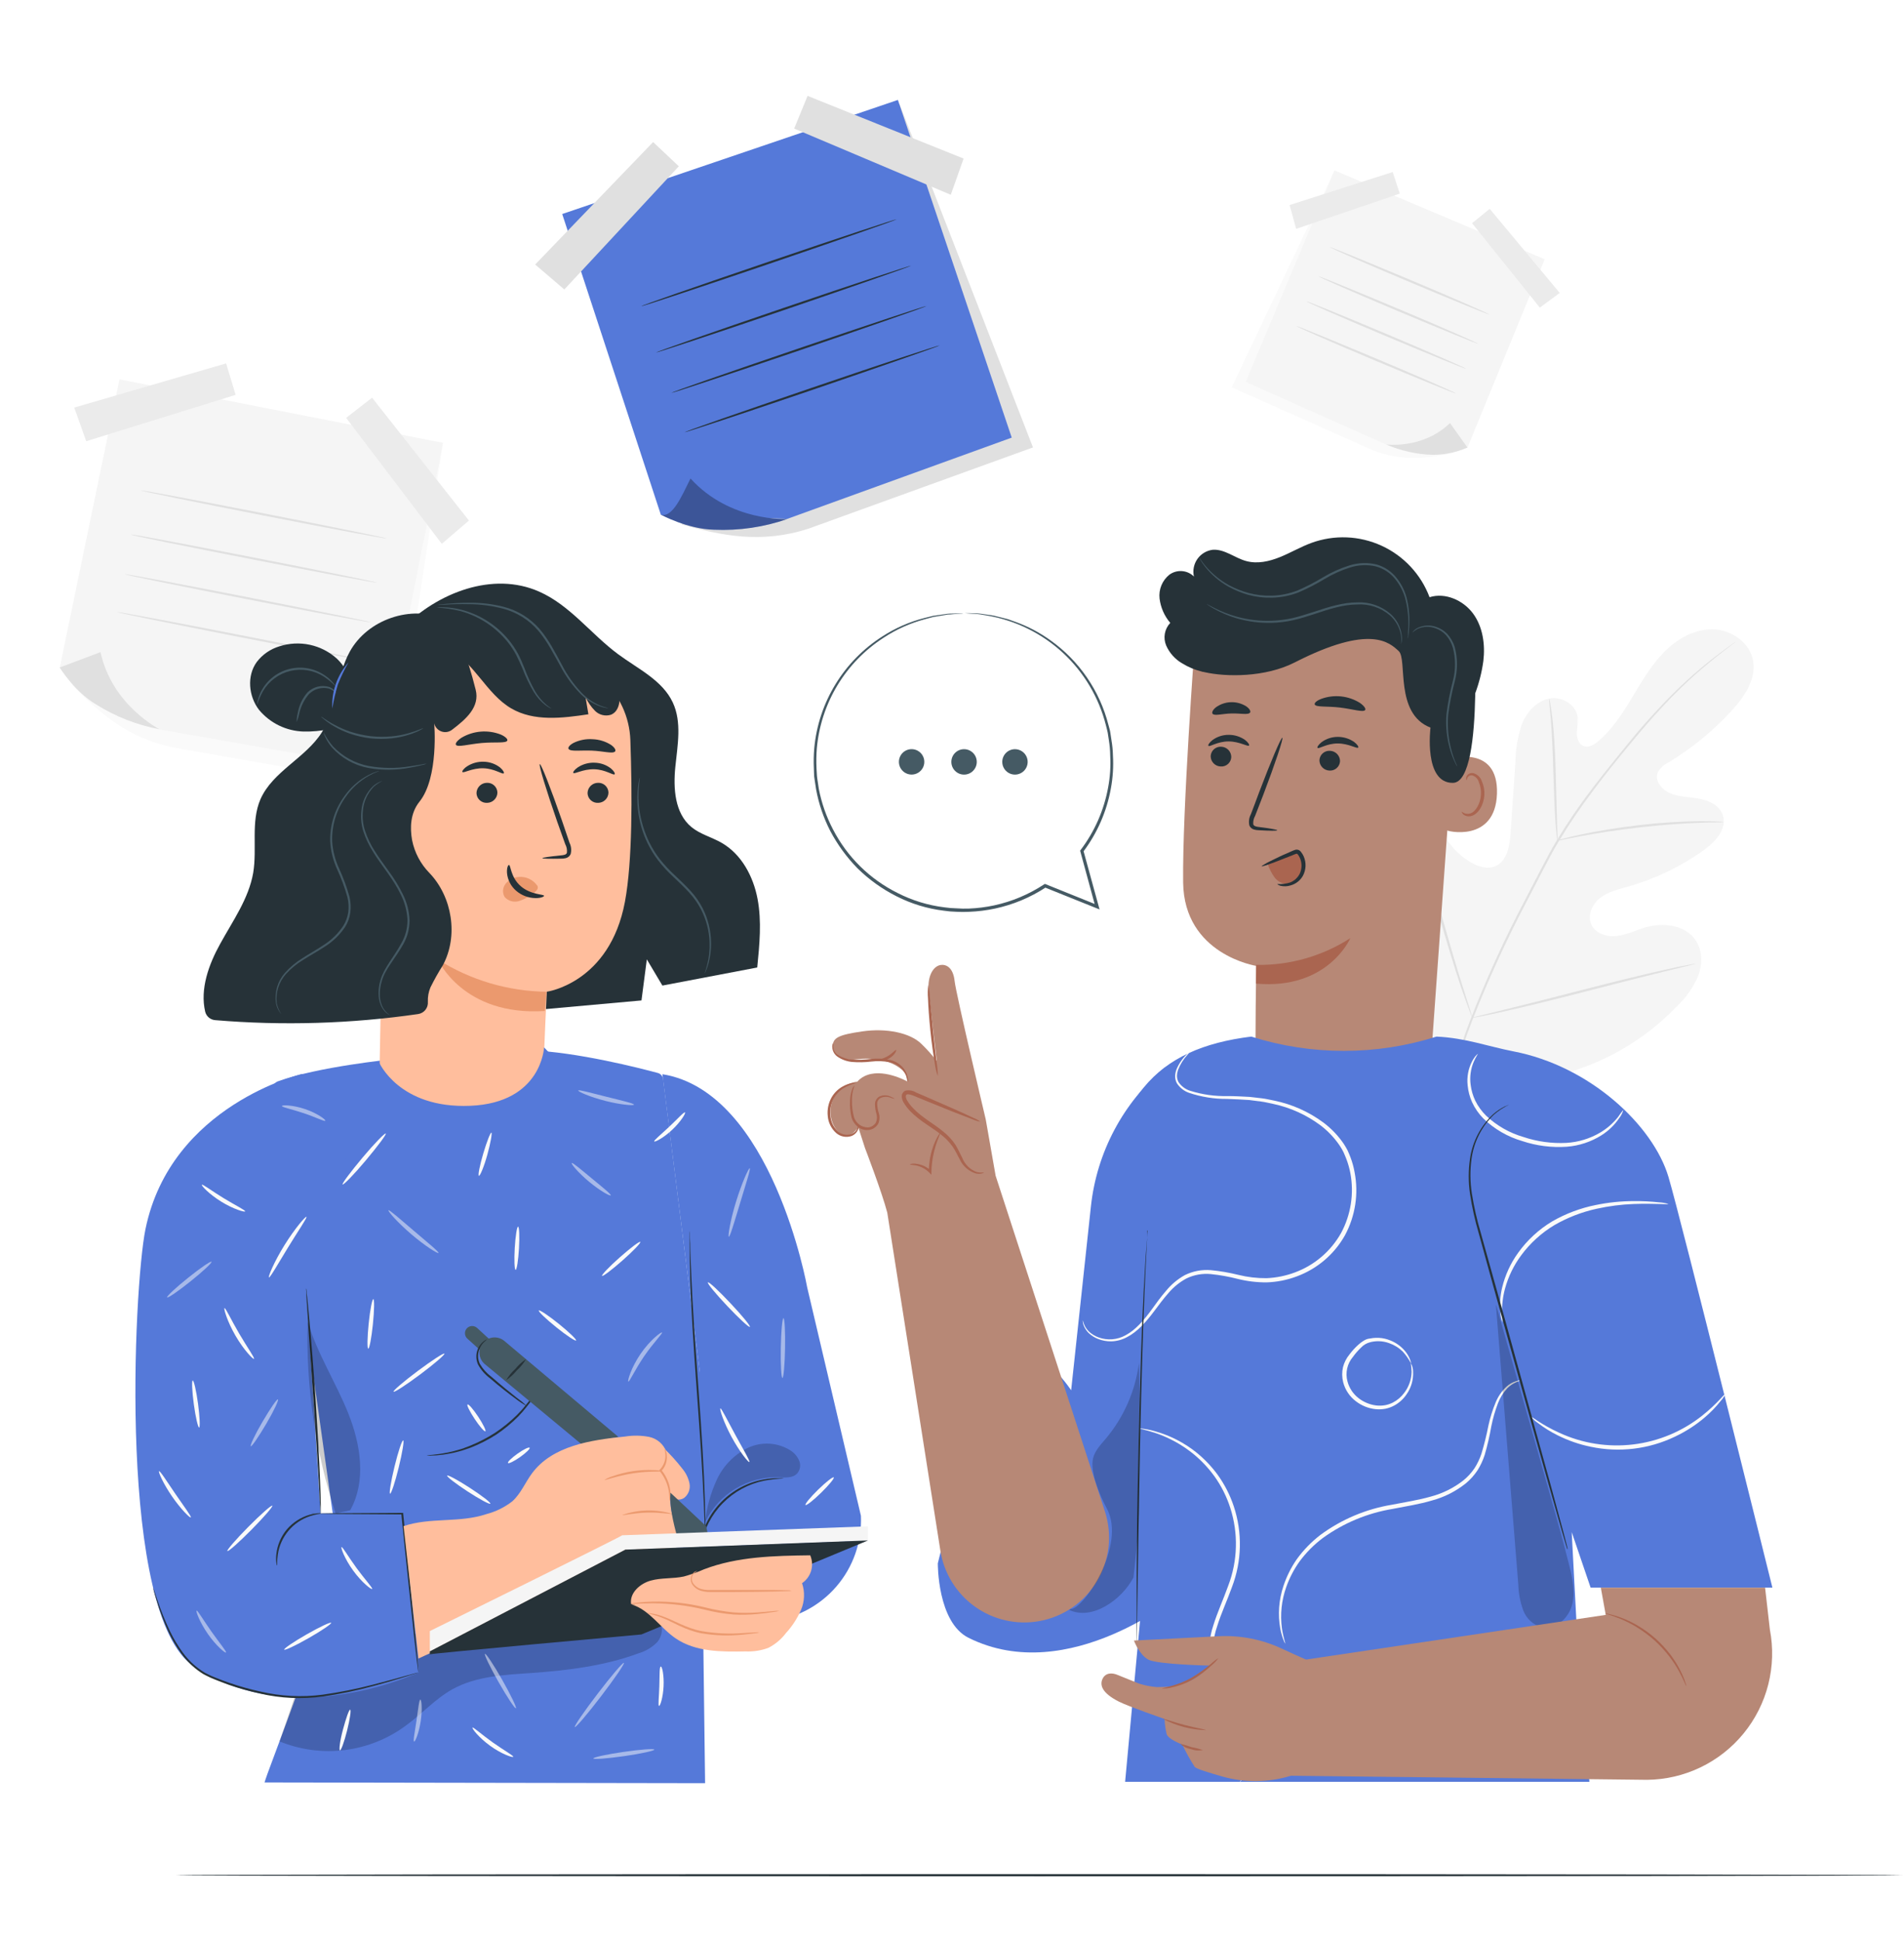 <svg width="466" height="475" viewBox="0 0 466 475" fill="none" xmlns="http://www.w3.org/2000/svg">
<path d="M32.29 97.18L17.68 167.68C24.18 174.28 31.07 180.51 42.19 182.86L95.69 192.26L108.26 109.39L32.29 97.18Z" fill="#FAFAFA"/>
<path d="M29.24 92.83L14.63 163.33L39.14 178.51L92.64 187.91L108.44 108.36L29.24 92.83Z" fill="#F5F5F5"/>
<path d="M24.6 159.57L14.6 163.33C14.6 163.33 18.2 169.2 23.45 172.33C28.236 175.344 33.55 177.424 39.11 178.46C39.11 178.46 27.46 172.7 24.6 159.57Z" fill="#E0E0E0"/>
<path d="M21.1 107.96L57.67 96.62L55.34 88.92L18.17 99.73L21.1 107.96Z" fill="#EBEBEB"/>
<path d="M114.77 127.38L91.06 97.31L84.72 102.25L108.13 133.07L114.77 127.38Z" fill="#EBEBEB"/>
<path d="M94.68 131.78C94.68 131.92 81.15 129.4 64.52 126.15C47.89 122.9 34.43 120.15 34.46 120C34.49 119.85 47.99 122.38 64.62 125.63C81.25 128.88 94.71 131.64 94.68 131.78Z" fill="#E0E0E0"/>
<path d="M92.29 142.59C92.29 142.73 78.76 140.21 62.13 136.95C45.5 133.69 32 131 32.07 130.81C32.14 130.62 45.6 133.19 62.23 136.44C78.86 139.69 92.32 142.45 92.29 142.59Z" fill="#E0E0E0"/>
<path d="M90.74 152.28C90.74 152.42 77.21 149.9 60.59 146.65C43.97 143.4 30.5 140.65 30.52 140.5C30.54 140.35 44.05 142.88 60.69 146.14C77.33 149.4 90.77 152.14 90.74 152.28Z" fill="#E0E0E0"/>
<path d="M88.87 161.54C88.87 161.68 75.34 159.16 58.71 155.9C42.08 152.64 28.62 149.9 28.65 149.76C28.68 149.62 42.18 152.14 58.81 155.39C75.44 158.64 88.89 161.4 88.87 161.54Z" fill="#E0E0E0"/>
<path d="M374.63 64.76L355.72 110.85C349.45 112.12 343.08 113.03 335.79 110.08L301.46 94.77L326.33 42.36L374.63 64.76Z" fill="#FAFAFA"/>
<path d="M378.06 63.44L359.16 109.54L339.22 108.76L304.89 93.45L326.62 41.7L378.06 63.44Z" fill="#F5F5F5"/>
<path d="M354.89 103.52L359.16 109.52C356.451 110.691 353.531 111.294 350.58 111.29C346.667 111.162 342.813 110.297 339.22 108.74C339.22 108.74 348.17 110 354.89 103.52Z" fill="#E0E0E0"/>
<path d="M376.87 75.27L360.28 54.62L364.6 51.1L381.74 71.68L376.87 75.27Z" fill="#EBEBEB"/>
<path d="M315.63 50.17L340.86 42.09L342.59 47.38L317.23 56L315.63 50.17Z" fill="#EBEBEB"/>
<path d="M325.45 60.46C325.5 60.33 334.3 63.93 345.1 68.46C355.9 72.99 364.61 76.84 364.55 76.97C364.49 77.1 355.7 73.51 344.9 68.97C334.1 64.43 325.39 60.59 325.45 60.46Z" fill="#E0E0E0"/>
<path d="M322.64 67.59C322.69 67.45 331.49 71.05 342.29 75.59C353.09 80.13 361.79 83.97 361.74 84.1C361.69 84.23 352.88 80.64 342.09 76.1C331.3 71.56 322.58 67.72 322.64 67.59Z" fill="#E0E0E0"/>
<path d="M319.77 73.75C319.83 73.61 328.63 77.21 339.42 81.75C350.21 86.29 358.93 90.13 358.87 90.26C358.81 90.39 350.02 86.8 339.22 82.26C328.42 77.72 319.72 73.88 319.77 73.75Z" fill="#E0E0E0"/>
<path d="M317.27 79.78C317.32 79.65 326.12 83.25 336.92 87.78C347.72 92.31 356.42 96.16 356.37 96.29C356.32 96.42 347.51 92.83 336.71 88.29C325.91 83.75 317.21 79.91 317.27 79.78Z" fill="#E0E0E0"/>
<path d="M354.07 261.19C338.75 248.71 336.64 227.49 338.68 208.71C339.02 205.57 338.92 202.24 340.62 199.59C342.32 196.94 345.95 195.32 348.62 196.85C350.87 198.12 351.69 200.91 352.83 203.25C354.35 206.376 356.725 209.008 359.68 210.84C361.6 212.03 364.03 212.84 366.09 211.9C368.91 210.61 369.51 206.9 369.72 203.76C370.12 197.933 370.517 192.103 370.91 186.27C370.955 183.132 371.505 180.022 372.54 177.06C373.73 174.16 376.08 171.57 379.12 170.95C382.16 170.33 385.7 172.33 386.12 175.44C386.138 176.74 386.071 178.039 385.92 179.33C385.92 180.64 386.4 182.12 387.61 182.57C388.82 183.02 390.15 182.24 391.15 181.39C394.61 178.48 397.1 174.57 399.45 170.68C401.8 166.79 404.09 162.8 407.27 159.57C410.45 156.34 414.7 153.92 419.2 153.99C423.7 154.06 428.26 157.19 429.06 161.67C429.86 166.15 426.97 170.44 423.91 173.8C419.367 178.785 414.126 183.086 408.35 186.57C407.242 187.083 406.325 187.934 405.73 189C404.9 191 406.73 193.25 408.73 194.09C411.01 195.04 413.55 194.99 415.97 195.45C418.39 195.91 420.97 197.19 421.7 199.56C422.7 202.85 419.82 206.01 417.03 208C411.439 212.008 405.197 215.019 398.58 216.9C396.22 217.58 393.74 218.13 391.77 219.61C389.8 221.09 388.47 223.82 389.42 226.1C390.37 228.38 393.21 229.31 395.65 229.04C398.09 228.77 400.34 227.62 402.7 226.93C407.12 225.62 412.64 226.33 415.12 230.25C416.75 232.82 416.65 236.25 415.52 239.07C414.259 241.859 412.453 244.368 410.21 246.45C402.794 254.119 393.478 259.685 383.21 262.58C372.99 265.3 363.69 265.58 354.05 261.19" fill="#F5F5F5"/>
<path d="M352.79 275.13C354.301 266.465 356.646 257.965 359.79 249.75C363.673 239.725 368.13 229.932 373.14 220.42L377.04 212.91C378.32 210.45 379.59 208 380.99 205.69C383.672 201.259 386.596 196.979 389.75 192.87C392.75 188.93 395.75 185.3 398.52 181.87C401.29 178.44 404.02 175.41 406.59 172.69C410.617 168.386 414.981 164.411 419.64 160.8C421.29 159.52 422.64 158.57 423.49 157.94L424.49 157.22C424.602 157.135 424.723 157.061 424.85 157C424.747 157.098 424.636 157.188 424.52 157.27L423.52 158.03C422.65 158.69 421.36 159.67 419.74 160.98C415.146 164.648 410.837 168.659 406.85 172.98C404.3 175.7 401.64 178.8 398.85 182.18C396.06 185.56 393.1 189.18 390.13 193.18C387.001 197.283 384.097 201.553 381.43 205.97C380.05 208.27 378.79 210.69 377.5 213.16C376.21 215.63 374.93 218.16 373.61 220.66C368.611 230.156 364.147 239.925 360.24 249.92C357.083 258.099 354.703 266.556 353.13 275.18" fill="#E0E0E0"/>
<path d="M381.17 205.68C381.052 205.239 380.985 204.786 380.97 204.33C380.87 203.45 380.76 202.18 380.66 200.61C380.45 197.46 380.3 193.11 380.16 188.31C380.02 183.51 379.82 179.17 379.56 176.03C379.44 174.47 379.32 173.2 379.23 172.32C379.158 171.867 379.134 171.408 379.16 170.95C379.305 171.385 379.402 171.834 379.45 172.29C379.61 173.16 379.79 174.43 379.97 175.99C380.33 179.13 380.6 183.48 380.74 188.29C380.88 193.1 380.98 197.29 381.07 200.59C381.07 202.06 381.16 203.31 381.19 204.31C381.237 204.766 381.231 205.226 381.17 205.68V205.68Z" fill="#E0E0E0"/>
<path d="M421.92 201.15C421.384 201.229 420.841 201.256 420.3 201.23C419.3 201.23 417.76 201.23 415.91 201.33C412.2 201.46 407.08 201.81 401.45 202.44C395.82 203.07 390.74 203.89 387.09 204.57C385.26 204.9 383.79 205.21 382.77 205.42C382.247 205.561 381.711 205.648 381.17 205.68C381.67 205.468 382.189 205.304 382.72 205.19C383.72 204.92 385.19 204.55 387.01 204.19C390.65 203.4 395.73 202.53 401.38 201.88C406.201 201.323 411.047 201.009 415.9 200.94C417.76 200.94 419.27 200.94 420.31 201.02C420.85 201.014 421.388 201.057 421.92 201.15V201.15Z" fill="#E0E0E0"/>
<path d="M360.35 249.05C360.256 248.889 360.178 248.718 360.12 248.54L359.54 247.03C359.04 245.72 358.37 243.81 357.54 241.43C355.94 236.69 353.94 230.06 351.83 222.72C349.72 215.38 347.83 208.72 346.29 203.96C345.56 201.64 344.95 199.73 344.5 198.31C344.31 197.69 344.15 197.18 344.03 196.77C343.958 196.595 343.915 196.409 343.9 196.22C343.999 196.381 344.079 196.552 344.14 196.73L344.71 198.23C345.21 199.54 345.88 201.45 346.71 203.83C348.31 208.58 350.31 215.2 352.42 222.55C354.53 229.9 356.42 236.55 357.96 241.31C358.69 243.63 359.3 245.54 359.75 246.95L360.23 248.5C360.298 248.676 360.338 248.862 360.35 249.05Z" fill="#E0E0E0"/>
<path d="M415 235.79C414.825 235.872 414.64 235.932 414.45 235.97L412.86 236.38L407 237.81C402.06 239.02 395.25 240.76 387.73 242.7C380.21 244.64 373.37 246.33 368.4 247.43C365.91 247.99 363.9 248.43 362.5 248.68L360.89 248.98C360.7 249.026 360.505 249.05 360.31 249.05C360.485 248.968 360.67 248.908 360.86 248.87L362.45 248.46L368.31 247.03C373.25 245.83 380.06 244.08 387.59 242.14C395.12 240.2 402 238.51 407 237.4C409.49 236.85 411.5 236.4 412.9 236.16L414.52 235.86C414.677 235.82 414.838 235.797 415 235.79V235.79Z" fill="#E0E0E0"/>
<path d="M465.75 458.85C465.75 459 371.13 459.11 254.45 459.11C137.77 459.11 43.13 459 43.13 458.85C43.13 458.7 137.72 458.59 254.45 458.59C371.18 458.59 465.75 458.71 465.75 458.85Z" fill="#263238"/>
<path d="M142.77 54.79L166.9 128.35C176.48 131.02 186.24 133.14 197.9 129.35L252.82 109.48L220.17 25.48L142.77 54.79Z" fill="#E0E0E0"/>
<path d="M137.6 52.37L161.73 125.92L192.7 126.96L247.62 107.08L219.76 24.45L137.6 52.37Z" fill="#5579D9"/>
<path d="M169 117.08L161.72 125.92C161.72 125.92 168.22 129.47 174.81 129.62C180.885 129.883 186.955 128.994 192.7 127C192.7 127 178.7 127.79 169 117.08Z" fill="#5579D9"/>
<path opacity="0.3" d="M169 117.08C166.79 121.55 164.55 126.8 161.72 125.92C161.72 125.92 168.22 129.47 174.81 129.62C180.885 129.883 186.955 128.994 192.7 127C192.7 127 178.7 127.79 169 117.08Z" fill="black"/>
<path d="M138.12 70.83L166.14 40.69L159.85 34.76L130.98 64.73L138.12 70.83Z" fill="#E0E0E0"/>
<path d="M235.84 38.8L197.65 23.46L194.37 31.46L232.7 47.66L235.84 38.8Z" fill="#E0E0E0"/>
<path d="M219.47 53.66C219.47 53.79 205.57 58.66 188.33 64.53C171.09 70.4 157.06 75.05 157 74.91C156.94 74.77 170.89 69.91 188.14 64.04C205.39 58.17 219.42 53.52 219.47 53.66Z" fill="#263238"/>
<path d="M223 65C223 65.14 209.1 70 191.86 75.88C174.62 81.76 160.59 86.39 160.55 86.26C160.51 86.13 174.44 81.26 191.69 75.38C208.94 69.5 223 64.88 223 65Z" fill="#263238"/>
<path d="M226.77 74.88C226.77 75.01 212.88 79.88 195.63 85.75C178.38 91.62 164.37 96.27 164.32 96.13C164.27 95.99 178.22 91.13 195.47 85.26C212.72 79.39 226.73 74.74 226.77 74.88Z" fill="#263238"/>
<path d="M230 84.51C230 84.65 216.1 89.51 198.86 95.39C181.62 101.27 167.6 105.9 167.55 105.77C167.5 105.64 181.44 100.77 198.69 94.89C215.94 89.01 229.93 84.38 230 84.51Z" fill="#263238"/>
<path d="M267 295.19L262.16 340.19C262.16 340.19 252.73 325.94 246.35 332.29C240.27 338.35 229.53 382.54 229.53 382.54C229.53 382.54 229.39 396.95 237.05 400.76C261.62 413 289 390 289 390L285.09 261.2C274.904 269.774 268.423 281.952 267 295.19V295.19Z" fill="#5579D9"/>
<path d="M349.89 263.91L307.38 260.52C307.12 255.52 307.47 236.35 307.47 236.35C307.47 236.35 289.78 233.6 289.57 215.92C289.36 198.24 292.41 157.62 292.41 157.62C302.464 153.298 313.489 151.739 324.347 153.105C335.205 154.471 345.5 158.712 354.17 165.39L356.79 167.39L349.89 263.91Z" fill="#B78876"/>
<path d="M307.44 236.1C315.606 236.254 323.634 233.974 330.5 229.55C330.5 229.55 325.05 242.27 307.4 240.68L307.44 236.1Z" fill="#AA6550"/>
<path d="M354.62 185.72C354.92 185.59 366.77 182.13 366.38 194.22C365.99 206.31 353.94 203.43 353.93 203.08C353.92 202.73 354.62 185.72 354.62 185.72Z" fill="#B78876"/>
<path d="M357.76 198.62C357.82 198.62 357.97 198.77 358.32 198.95C358.813 199.181 359.376 199.21 359.89 199.03C361.19 198.6 362.33 196.61 362.46 194.43C362.513 193.406 362.343 192.382 361.96 191.43C361.861 191.048 361.669 190.696 361.402 190.405C361.136 190.114 360.802 189.892 360.43 189.76C360.19 189.686 359.932 189.7 359.701 189.799C359.47 189.898 359.282 190.075 359.17 190.3C359 190.63 359.06 190.87 359 190.89C358.94 190.91 358.75 190.68 358.86 190.18C358.943 189.886 359.118 189.626 359.36 189.44C359.701 189.204 360.12 189.108 360.53 189.17C361.03 189.291 361.49 189.539 361.866 189.889C362.243 190.239 362.523 190.68 362.68 191.17C363.154 192.234 363.366 193.397 363.3 194.56C363.14 196.99 361.82 199.23 360.06 199.68C359.732 199.766 359.389 199.777 359.056 199.711C358.724 199.645 358.41 199.505 358.14 199.3C357.78 198.91 357.72 198.64 357.76 198.62Z" fill="#AA6550"/>
<path d="M296.31 185C296.304 185.659 296.556 186.294 297.012 186.771C297.468 187.247 298.091 187.527 298.75 187.55C299.071 187.576 299.395 187.537 299.701 187.436C300.007 187.334 300.29 187.172 300.532 186.96C300.775 186.747 300.972 186.488 301.112 186.198C301.253 185.908 301.334 185.592 301.35 185.27C301.356 184.613 301.105 183.979 300.652 183.503C300.198 183.027 299.577 182.746 298.92 182.72C298.598 182.696 298.275 182.735 297.969 182.837C297.663 182.939 297.38 183.101 297.137 183.313C296.894 183.525 296.696 183.784 296.554 184.073C296.412 184.363 296.329 184.678 296.31 185V185Z" fill="#263238"/>
<path d="M295.76 182.5C296.07 182.83 297.99 181.41 300.7 181.42C303.41 181.43 305.41 182.79 305.7 182.42C305.84 182.27 305.52 181.67 304.7 181.04C303.525 180.228 302.128 179.799 300.7 179.81C299.285 179.805 297.905 180.25 296.76 181.08C295.89 181.76 295.61 182.35 295.76 182.5Z" fill="#263238"/>
<path d="M322.93 186C322.924 186.657 323.175 187.291 323.628 187.767C324.082 188.243 324.703 188.524 325.36 188.55C325.682 188.574 326.005 188.535 326.311 188.433C326.617 188.331 326.9 188.169 327.143 187.957C327.386 187.745 327.584 187.486 327.726 187.197C327.868 186.907 327.951 186.592 327.97 186.27C327.973 185.612 327.72 184.978 327.265 184.502C326.81 184.026 326.188 183.746 325.53 183.72C325.209 183.696 324.886 183.735 324.581 183.837C324.275 183.939 323.993 184.101 323.751 184.314C323.509 184.526 323.311 184.784 323.17 185.074C323.029 185.364 322.948 185.678 322.93 186V186Z" fill="#263238"/>
<path d="M322.47 183C322.79 183.33 324.7 181.91 327.42 181.92C330.14 181.93 332.13 183.29 332.42 182.92C332.57 182.78 332.25 182.18 331.42 181.55C330.244 180.738 328.849 180.305 327.42 180.31C326.006 180.308 324.627 180.753 323.48 181.58C322.61 182.27 322.32 182.86 322.47 183Z" fill="#263238"/>
<path d="M312.61 203.16C312.61 203.01 310.93 202.72 308.2 202.37C307.5 202.3 306.85 202.16 306.73 201.68C306.675 200.966 306.835 200.252 307.19 199.63C307.857 197.95 308.54 196.187 309.24 194.34C312.1 186.82 314.16 180.63 313.85 180.52C313.54 180.41 310.99 186.42 308.14 193.94C307.46 195.79 306.8 197.56 306.14 199.26C305.697 200.094 305.569 201.06 305.78 201.98C305.88 202.224 306.035 202.441 306.232 202.614C306.43 202.788 306.666 202.913 306.92 202.98C307.304 203.089 307.701 203.146 308.1 203.15C310.89 203.31 312.6 203.32 312.61 203.16Z" fill="#263238"/>
<path d="M321.77 172.36C322.04 173.1 324.77 172.75 327.94 173.13C331.11 173.51 333.71 174.38 334.13 173.72C334.32 173.4 333.87 172.72 332.83 171.99C331.439 171.123 329.87 170.583 328.24 170.41C326.61 170.237 324.962 170.435 323.42 170.99C322.25 171.43 321.66 172 321.77 172.36Z" fill="#263238"/>
<path d="M296.76 174.64C297.24 175.25 299.11 174.64 301.36 174.58C303.61 174.52 305.52 175 305.96 174.35C306.15 174.04 305.85 173.42 305.02 172.84C303.903 172.136 302.601 171.78 301.281 171.82C299.962 171.859 298.683 172.291 297.61 173.06C296.81 173.7 296.55 174.33 296.76 174.64Z" fill="#263238"/>
<path d="M283.8 146.46C283.675 145.362 283.83 144.251 284.252 143.229C284.673 142.208 285.347 141.31 286.21 140.62C287.101 139.972 288.194 139.661 289.293 139.744C290.391 139.826 291.425 140.296 292.21 141.07C292.044 140.332 292.034 139.567 292.183 138.824C292.331 138.082 292.634 137.379 293.072 136.762C293.509 136.144 294.072 135.626 294.723 135.239C295.373 134.853 296.098 134.608 296.85 134.52C299.74 134.34 302.2 136.52 304.98 137.28C307.76 138.04 310.62 137.38 313.24 136.33C315.86 135.28 318.3 133.82 320.95 132.85C326.549 130.805 332.729 131.053 338.146 133.54C343.564 136.027 347.78 140.551 349.88 146.13C353.75 144.92 358.14 146.89 360.53 150.13C362.92 153.37 363.53 157.71 363.05 161.73C362.678 164.442 362.007 167.105 361.05 169.67C361.05 169.9 361.05 170.12 361.05 170.35C360.86 180.07 359.76 191.49 355.61 191.56C348.38 191.67 350.11 178.04 350.11 178.04C341.23 174.62 344.54 161.32 342.32 159.3C340.1 157.28 335.46 152.6 316.88 162.09C309.66 165.78 300.07 165.67 294.83 164.48L294.37 164.38H294.26C294.209 164.363 294.159 164.343 294.11 164.32C292.426 163.906 290.816 163.231 289.34 162.32C287.602 161.318 286.228 159.787 285.42 157.95C285.031 157.031 284.918 156.018 285.095 155.036C285.273 154.054 285.733 153.145 286.42 152.42C284.983 150.732 284.073 148.66 283.8 146.46Z" fill="#263238"/>
<path d="M384.67 374.89L386 400L389 436H275.37L280.31 382.74L270.63 298.59C271.47 268.85 282.89 256.49 306.25 253.65L304.41 253.88C307.63 253.5 304.41 253.88 306.25 253.65C321.001 258.31 336.829 258.31 351.58 253.65V253.65C358.58 253.95 364.39 256.1 370.35 257.25C389.12 260.84 404.57 275.34 408.35 287.97C411.44 298.36 433.79 388.48 433.79 388.48H389.3L384.67 374.89Z" fill="#5579D9"/>
<path d="M310.3 211.52C310.679 212.619 311.211 213.659 311.88 214.61C312.218 215.084 312.654 215.481 313.157 215.774C313.661 216.067 314.221 216.25 314.8 216.31C315.419 216.308 316.027 216.151 316.57 215.854C317.114 215.557 317.574 215.13 317.91 214.61C318.57 213.553 318.874 212.313 318.78 211.07C318.78 209.95 318.22 208.62 317.11 208.49C316.643 208.472 316.179 208.572 315.76 208.78L309.93 211.15" fill="#AA6550"/>
<path d="M312.63 216.32C313.685 216.391 314.743 216.262 315.75 215.94C316.769 215.539 317.605 214.777 318.1 213.8C318.379 213.206 318.529 212.559 318.541 211.902C318.553 211.246 318.427 210.594 318.17 209.99C318.04 209.678 317.872 209.382 317.67 209.11C317.43 208.87 317.48 208.88 317.23 208.92C316.91 209.025 316.596 209.148 316.29 209.29L315.29 209.68C314.04 210.18 312.91 210.62 311.96 210.98C310.05 211.69 308.84 212.07 308.78 211.98C308.72 211.89 309.83 211.23 311.67 210.34C312.59 209.9 313.67 209.34 314.92 208.83L315.86 208.41C316.209 208.245 316.566 208.098 316.93 207.97C317.209 207.876 317.511 207.876 317.79 207.97C318.047 208.076 318.269 208.253 318.43 208.48C318.699 208.815 318.921 209.185 319.09 209.58C319.408 210.323 319.556 211.128 319.525 211.935C319.494 212.743 319.284 213.533 318.91 214.25C318.595 214.828 318.167 215.338 317.651 215.748C317.136 216.158 316.544 216.462 315.91 216.64C315.092 216.908 314.216 216.942 313.38 216.74C312.88 216.58 312.61 216.38 312.63 216.32Z" fill="#263238"/>
<path d="M270.44 369.87L243.68 287.71L241.26 273.92C241.26 273.92 233.98 243.16 233.65 240.12C233.28 236.6 231.49 235.94 230.21 236.12C228.21 236.48 227.04 239.12 227.27 242.12C227.35 243.12 229.27 259.62 229.27 259.62C228.144 258.169 226.918 256.799 225.6 255.52C222.83 252.7 216.92 251.52 211.07 252.37C205.22 253.22 203.65 253.94 203.87 256.23C203.93 256.66 204.087 257.071 204.327 257.433C204.568 257.795 204.887 258.098 205.26 258.32C206.434 259.11 207.859 259.438 209.26 259.24C218.65 258.05 221.72 262.81 221.72 262.81L222.04 264.61C222.04 264.61 215.88 261.15 211.52 263.36C210.874 263.687 210.297 264.135 209.82 264.68C208.538 264.824 207.317 265.301 206.276 266.063C205.235 266.825 204.412 267.846 203.887 269.024C203.363 270.203 203.155 271.498 203.286 272.781C203.416 274.064 203.879 275.291 204.63 276.34C205.35 277.34 206.63 278.24 207.78 277.87C208.391 277.609 208.927 277.2 209.34 276.68C209.575 276.42 209.832 276.183 210.11 275.97L211.7 280.9C211.7 280.9 215.88 291.79 217.16 296.73L230.16 379.46C230.59 382.185 231.558 384.796 233.008 387.143C234.457 389.49 236.36 391.524 238.604 393.128C240.848 394.732 243.389 395.873 246.079 396.484C248.769 397.096 251.553 397.166 254.27 396.69V396.69C257.193 396.176 259.971 395.041 262.418 393.362C264.865 391.683 266.924 389.5 268.456 386.959C269.989 384.417 270.958 381.577 271.301 378.629C271.643 375.682 271.349 372.695 270.44 369.87V369.87Z" fill="#B78876"/>
<path d="M240.85 286.87C239.18 287.53 237.27 286.45 236.17 285.03C235.07 283.61 234.5 281.84 233.51 280.34C230.51 275.84 224.37 274.21 221.63 269.58C221.24 268.93 220.97 268.02 221.52 267.51C222.07 267 222.85 267.28 223.52 267.51L239.96 274.42" fill="#B78876"/>
<path d="M239.93 274.46C239.405 274.08 238.833 273.767 238.23 273.53C237.11 272.99 235.47 272.25 233.44 271.34L226.3 268.22L224.22 267.33C223.437 266.84 222.492 266.678 221.59 266.88C221.315 267.003 221.084 267.206 220.926 267.463C220.769 267.72 220.694 268.019 220.71 268.32C220.736 268.812 220.877 269.291 221.12 269.72C221.568 270.476 222.098 271.18 222.7 271.82C225.15 274.38 228.11 275.82 230.33 277.65C231.404 278.466 232.348 279.441 233.13 280.54C233.84 281.54 234.33 282.69 234.89 283.67C235.264 284.506 235.815 285.25 236.506 285.851C237.197 286.452 238.01 286.895 238.89 287.15C240.21 287.4 240.89 286.89 240.83 286.87C240.216 286.951 239.592 286.917 238.99 286.77C238.203 286.469 237.487 286.008 236.888 285.416C236.289 284.824 235.82 284.113 235.51 283.33C235 282.33 234.51 281.22 233.81 280.07C233.009 278.879 232.027 277.819 230.9 276.93C228.62 275 225.68 273.5 223.43 271.12C222.881 270.546 222.398 269.912 221.99 269.23C221.62 268.59 221.59 267.9 221.99 267.79C222.39 267.68 223.15 267.92 223.85 268.22L225.93 269.08L233.16 272.01C235.23 272.82 236.91 273.47 238.07 273.9C238.661 274.172 239.287 274.361 239.93 274.46V274.46Z" fill="#AA6550"/>
<path d="M222.26 264.75C222.035 263.632 221.549 262.583 220.84 261.69C220.028 260.782 218.944 260.161 217.75 259.92C216.261 259.632 214.736 259.578 213.23 259.76C211.674 259.948 210.102 259.979 208.54 259.85C207.227 259.725 205.968 259.26 204.89 258.5C204.527 258.226 204.232 257.872 204.025 257.467C203.819 257.062 203.708 256.615 203.7 256.16C203.678 255.835 203.755 255.511 203.92 255.23C203.98 255.23 203.92 255.57 203.92 256.15C203.965 256.552 204.097 256.94 204.308 257.285C204.519 257.631 204.803 257.926 205.14 258.15C206.172 258.804 207.351 259.189 208.57 259.27C210.095 259.361 211.625 259.311 213.14 259.12C214.716 258.935 216.311 259.016 217.86 259.36C219.16 259.657 220.322 260.382 221.16 261.42C221.706 262.116 222.071 262.938 222.22 263.81C222.313 264.115 222.327 264.438 222.26 264.75V264.75Z" fill="#AA6550"/>
<path d="M227.2 241C227.426 242.077 227.56 243.171 227.6 244.27C227.81 246.52 228.07 249.2 228.36 252.16C228.65 255.12 228.99 257.79 229.24 260.04C229.433 261.123 229.53 262.22 229.53 263.32C229.159 262.282 228.908 261.205 228.78 260.11C228.43 258.11 228.03 255.32 227.71 252.23C227.39 249.14 227.2 246.33 227.13 244.3C227.03 243.201 227.054 242.094 227.2 241V241Z" fill="#AA6550"/>
<path d="M218.94 268.86C218.597 268.809 218.262 268.719 217.94 268.59C217.53 268.426 217.089 268.354 216.648 268.38C216.207 268.406 215.778 268.529 215.39 268.74C215.156 268.901 214.967 269.12 214.845 269.376C214.722 269.633 214.668 269.917 214.69 270.2C214.726 270.917 214.853 271.626 215.07 272.31C215.357 273.167 215.318 274.1 214.96 274.93C214.717 275.362 214.376 275.73 213.964 276.004C213.553 276.279 213.082 276.452 212.59 276.51C212.107 276.559 211.618 276.511 211.154 276.366C210.69 276.222 210.26 275.985 209.89 275.67C209.203 275.108 208.695 274.357 208.43 273.51C208.094 272.13 207.963 270.708 208.04 269.29C208.057 268.332 208.243 267.384 208.59 266.49C208.701 266.15 208.901 265.846 209.17 265.61C209.17 265.61 209.01 265.95 208.83 266.61C208.596 267.5 208.488 268.419 208.51 269.34C208.498 270.69 208.666 272.035 209.01 273.34C209.234 274.088 209.698 274.741 210.331 275.198C210.964 275.656 211.73 275.892 212.51 275.87C212.897 275.823 213.267 275.687 213.593 275.474C213.919 275.261 214.192 274.975 214.39 274.64C214.681 273.948 214.712 273.174 214.48 272.46C214.272 271.721 214.161 270.958 214.15 270.19C214.143 269.824 214.231 269.463 214.407 269.142C214.582 268.821 214.838 268.552 215.15 268.36C215.594 268.133 216.086 268.014 216.585 268.014C217.084 268.014 217.576 268.133 218.02 268.36C218.65 268.62 219 268.82 218.94 268.86Z" fill="#AA6550"/>
<path d="M210.12 275.14C210.12 275.14 210.28 275.47 210.12 276.08C209.997 276.508 209.777 276.903 209.477 277.232C209.177 277.562 208.805 277.818 208.39 277.98C207.758 278.192 207.082 278.237 206.428 278.109C205.774 277.981 205.165 277.685 204.66 277.25C203.461 276.181 202.72 274.691 202.59 273.09C202.418 271.514 202.744 269.923 203.52 268.54C204.159 267.424 205.089 266.501 206.21 265.87C206.947 265.442 207.758 265.153 208.6 265.02C208.906 264.947 209.224 264.947 209.53 265.02C208.451 265.293 207.415 265.714 206.45 266.27C205.33 266.978 204.434 267.988 203.866 269.185C203.298 270.382 203.081 271.715 203.24 273.03C203.354 274.468 203.999 275.812 205.05 276.8C205.474 277.183 205.988 277.452 206.544 277.583C207.1 277.715 207.68 277.703 208.23 277.55C208.599 277.425 208.936 277.223 209.221 276.958C209.505 276.692 209.73 276.369 209.88 276.01C210.09 275.48 210.06 275.14 210.12 275.14Z" fill="#AA6550"/>
<path d="M222.65 284.93C223.145 284.719 223.694 284.666 224.22 284.78C225.594 284.923 226.88 285.525 227.87 286.49L227.34 286.71C227.331 285.961 227.374 285.213 227.47 284.47C227.96 280.13 230 277.12 230.12 277.23C230.24 277.34 228.59 280.37 228.12 284.55C228.033 285.267 227.983 285.988 227.97 286.71V287.46L227.45 286.93C226.554 286.038 225.418 285.427 224.18 285.17C223.23 285 222.65 285 222.65 284.93Z" fill="#AA6550"/>
<path d="M219.32 256.93C219.48 256.99 218.97 258.24 217.59 259.01C216.21 259.78 214.89 259.6 214.92 259.43C214.95 259.26 216.08 259.13 217.27 258.43C218.46 257.73 219.15 256.83 219.32 256.93Z" fill="#AA6550"/>
<path d="M291.64 256.92C291.64 256.92 291.27 257.32 290.64 258.09C289.642 259.175 288.855 260.436 288.32 261.81C288.161 262.277 288.073 262.766 288.06 263.26C288.061 263.787 288.192 264.305 288.44 264.77C289.122 265.796 290.14 266.553 291.32 266.91C294.279 267.838 297.37 268.274 300.47 268.2C302.19 268.2 304.05 268.3 305.95 268.41L308.86 268.75C309.86 268.86 310.86 269.13 311.86 269.31C316.201 270.196 320.296 272.019 323.86 274.65C325.802 276.099 327.492 277.86 328.86 279.86C329.204 280.384 329.521 280.924 329.81 281.48C330.1 282.07 330.3 282.64 330.54 283.22C330.986 284.403 331.321 285.625 331.54 286.87C332.546 292.111 331.716 297.539 329.19 302.24C326.58 306.906 322.387 310.484 317.37 312.33C315.013 313.215 312.527 313.708 310.01 313.79C307.61 313.803 305.218 313.515 302.89 312.93C300.742 312.377 298.556 311.986 296.35 311.76C294.311 311.563 292.258 311.926 290.41 312.81C288.712 313.722 287.202 314.947 285.96 316.42C284.71 317.82 283.65 319.29 282.6 320.68C280.53 323.47 278.33 325.93 275.77 327.22C274.597 327.849 273.291 328.191 271.96 328.22C270.848 328.233 269.744 328.029 268.71 327.62C267.886 327.292 267.13 326.814 266.48 326.21C266.013 325.756 265.634 325.221 265.36 324.63C265.126 324.151 265.006 323.623 265.01 323.09C265.08 323.09 265.1 323.64 265.55 324.54C265.847 325.081 266.232 325.567 266.69 325.98C267.329 326.526 268.06 326.953 268.85 327.24C269.931 327.639 271.085 327.799 272.233 327.707C273.382 327.616 274.496 327.275 275.5 326.71C277.9 325.44 279.99 323.05 282.01 320.25C283.01 318.85 284.09 317.35 285.36 315.89C286.644 314.309 288.219 312.988 290 312C291.981 311.027 294.191 310.612 296.39 310.8C298.645 311.019 300.881 311.403 303.08 311.95C305.33 312.506 307.642 312.779 309.96 312.76C312.354 312.662 314.717 312.183 316.96 311.34C321.741 309.565 325.736 306.148 328.23 301.7C330.64 297.209 331.438 292.028 330.49 287.02C330.259 285.83 329.925 284.662 329.49 283.53C329.25 282.97 329.05 282.39 328.8 281.89C328.538 281.366 328.244 280.858 327.92 280.37C326.629 278.458 325.035 276.769 323.2 275.37C319.751 272.799 315.787 271.005 311.58 270.11C310.58 269.92 309.58 269.65 308.65 269.54L305.79 269.17C303.91 269.04 302.11 268.96 300.36 268.9C297.185 268.927 294.029 268.424 291.02 267.41C289.767 266.975 288.702 266.125 288 265C287.725 264.459 287.59 263.857 287.61 263.25C287.637 262.713 287.749 262.183 287.94 261.68C288.525 260.275 289.393 259.005 290.49 257.95C290.823 257.555 291.21 257.208 291.64 256.92Z" fill="#FAFAFA"/>
<path d="M367.71 323.6C367.436 322.879 367.274 322.12 367.23 321.35C367.007 319.252 367.146 317.131 367.64 315.08C368.373 312.024 369.695 309.141 371.53 306.59C373.764 303.46 376.62 300.825 379.92 298.85C383.239 296.945 386.846 295.594 390.6 294.85C393.643 294.222 396.743 293.903 399.85 293.9C401.934 293.877 404.018 293.981 406.09 294.21C406.855 294.241 407.612 294.376 408.34 294.61C408.34 294.79 405.09 294.43 399.86 294.61C396.811 294.723 393.779 295.111 390.8 295.77C387.164 296.56 383.673 297.91 380.45 299.77C377.268 301.674 374.497 304.193 372.3 307.18C370.497 309.613 369.161 312.359 368.36 315.28C367.82 317.253 367.574 319.295 367.63 321.34C367.713 322.09 367.74 322.846 367.71 323.6V323.6Z" fill="#FAFAFA"/>
<path d="M422.35 341C422.045 341.641 421.648 342.234 421.17 342.76C419.98 344.268 418.639 345.652 417.17 346.89C414.98 348.746 412.556 350.306 409.96 351.53C403.556 354.61 396.313 355.485 389.36 354.02C386.545 353.448 383.818 352.506 381.25 351.22C379.521 350.371 377.883 349.349 376.36 348.17C375.77 347.776 375.243 347.294 374.8 346.74C374.92 346.58 377.2 348.57 381.57 350.56C387.24 353.192 393.532 354.19 399.739 353.441C405.945 352.692 411.819 350.226 416.7 346.32C420.45 343.33 422.19 340.85 422.35 341Z" fill="#FAFAFA"/>
<path d="M372.12 337.78C371.832 337.94 371.526 338.067 371.21 338.16C370.353 338.508 369.574 339.025 368.92 339.68C367.917 340.746 367.135 342 366.62 343.37C365.922 345.198 365.381 347.081 365 349C364.589 351.361 364.048 353.698 363.38 356C362.959 357.31 362.378 358.563 361.65 359.73C360.844 360.956 359.86 362.055 358.73 362.99C356.291 364.931 353.48 366.35 350.47 367.16C347.39 368.08 344.13 368.58 340.85 369.22C334.678 370.236 328.828 372.674 323.76 376.34C321.591 377.966 319.671 379.9 318.06 382.08C316.688 384.004 315.594 386.111 314.81 388.34C313.655 391.581 313.292 395.05 313.75 398.46C314.11 400.87 314.66 402.13 314.55 402.17C314.373 401.889 314.232 401.586 314.13 401.27C313.975 400.899 313.845 400.518 313.74 400.13C313.579 399.605 313.448 399.071 313.35 398.53C312.724 395.048 312.985 391.464 314.11 388.11C314.871 385.789 315.962 383.59 317.35 381.58C318.986 379.306 320.947 377.284 323.17 375.58C328.331 371.773 334.322 369.244 340.65 368.2C343.96 367.55 347.19 367.06 350.18 366.2C353.066 365.442 355.767 364.105 358.12 362.27C359.184 361.412 360.114 360.401 360.88 359.27C361.58 358.176 362.144 357 362.56 355.77C363.253 353.491 363.828 351.178 364.28 348.84C364.704 346.883 365.303 344.969 366.07 343.12C366.656 341.705 367.532 340.427 368.64 339.37C369.348 338.706 370.2 338.217 371.13 337.94C371.449 337.831 371.783 337.777 372.12 337.78Z" fill="#FAFAFA"/>
<path d="M345.33 333.61C345.675 334.238 345.854 334.943 345.85 335.66C345.949 337.63 345.386 339.577 344.25 341.19C343.484 342.328 342.455 343.265 341.25 343.92C340.571 344.291 339.839 344.557 339.08 344.71C338.276 344.859 337.454 344.893 336.64 344.81C334.891 344.62 333.23 343.948 331.84 342.87C330.313 341.717 329.221 340.082 328.74 338.23C328.434 337.024 328.417 335.763 328.69 334.55C328.985 333.398 329.532 332.326 330.29 331.41C330.938 330.542 331.672 329.741 332.48 329.02C332.87 328.661 333.295 328.343 333.75 328.07C334.219 327.758 334.759 327.568 335.32 327.52L335.45 328.41L334.96 328.53L334.71 327.67C336.529 327.154 338.468 327.259 340.22 327.97C341.557 328.482 342.75 329.309 343.7 330.38C344.308 331.055 344.789 331.834 345.12 332.68C345.33 333.27 345.38 333.6 345.34 333.61C344.797 332.573 344.125 331.608 343.34 330.74C342.393 329.805 341.248 329.094 339.99 328.66C338.382 328.076 336.627 328.03 334.99 328.53L334.74 327.67L335.23 327.53L335.37 328.43C334.513 328.636 333.734 329.087 333.13 329.73C332.393 330.429 331.723 331.196 331.13 332.02C330.436 332.836 329.951 333.809 329.717 334.854C329.484 335.9 329.509 336.986 329.79 338.02C330.221 339.644 331.173 341.081 332.5 342.11C333.741 343.079 335.219 343.697 336.78 343.9C337.502 343.984 338.233 343.967 338.95 343.85C339.624 343.726 340.277 343.507 340.89 343.2C342.001 342.63 342.964 341.808 343.7 340.8C344.813 339.331 345.438 337.552 345.49 335.71C345.46 334.36 345.23 333.64 345.33 333.61Z" fill="#FAFAFA"/>
<path d="M280.8 301C280.818 301.089 280.818 301.181 280.8 301.27C280.8 301.47 280.8 301.73 280.8 302.05C280.8 302.78 280.71 303.79 280.65 305.05C280.49 307.67 280.34 311.46 280.13 316.14C279.74 325.51 279.35 338.45 279.05 352.76C278.75 367.07 278.56 380.02 278.42 389.39C278.35 394.05 278.29 397.83 278.25 400.5C278.25 401.77 278.2 402.78 278.19 403.5C278.19 403.82 278.19 404.08 278.19 404.29C278.203 404.38 278.203 404.47 278.19 404.56C278.175 404.471 278.175 404.379 278.19 404.29C278.19 404.08 278.19 403.82 278.19 403.5C278.19 402.77 278.19 401.76 278.19 400.5V389.4C278.19 380.02 278.36 367.07 278.67 352.75C278.98 338.43 279.41 325.5 279.9 316.13C280.16 311.45 280.37 307.66 280.59 305.05C280.69 303.77 280.77 302.76 280.83 302.05C280.83 301.73 280.89 301.47 280.91 301.26C280.862 301.178 280.825 301.091 280.8 301V301Z" fill="#263238"/>
<g opacity="0.2">
<path d="M261.69 393.93C267.27 396.6 274.56 391.47 277.41 385.99C277.41 385.99 278.9 373.89 278.7 367.71C278.31 356.27 279.15 344.94 278.76 333.5C277.884 340.349 275.051 346.801 270.6 352.08C269.37 353.53 267.99 354.97 267.53 356.81C266.71 360.11 269.23 366.04 270.85 369.03C275.85 378.17 264.95 394.03 262.05 393.7" fill="black"/>
</g>
<g opacity="0.2">
<path d="M366.12 319.28C367.94 342.08 369.767 364.883 371.6 387.69C371.654 389.851 372.059 391.989 372.8 394.02C373.18 395.034 373.794 395.944 374.594 396.674C375.394 397.404 376.356 397.934 377.4 398.22C380.64 398.88 383.79 396.09 384.7 392.91C385.61 389.73 384.89 386.34 384.09 383.13C382.73 377.66 381.2 372.24 379.66 366.82C375.2 351.087 370.737 335.357 366.27 319.63" fill="black"/>
</g>
<path d="M303.44 436.07C304.131 434.944 304.646 433.72 304.97 432.44C305.53 429.97 305.18 426.15 303.26 422.02C302.32 419.95 300.99 417.8 299.65 415.44C298.118 412.935 296.978 410.21 296.27 407.36C295.673 404.126 295.914 400.794 296.97 397.68C297.97 394.46 299.42 391.33 300.59 388.05C302.938 381.918 303.114 375.166 301.09 368.92C300.219 366.216 298.941 363.66 297.3 361.34C295.852 359.325 294.155 357.5 292.25 355.91C289.461 353.612 286.28 351.837 282.86 350.67C280.43 349.86 279.01 349.67 279.03 349.55C279.366 349.53 279.703 349.561 280.03 349.64C281.015 349.783 281.988 350 282.94 350.29C286.476 351.312 289.78 353.01 292.67 355.29C294.665 356.881 296.444 358.727 297.96 360.78C299.683 363.157 301.032 365.784 301.96 368.57C304.104 375.016 303.948 382.006 301.52 388.35C300.32 391.69 298.86 394.8 297.9 397.93C296.875 400.877 296.62 404.037 297.16 407.11C297.818 409.878 298.897 412.529 300.36 414.97C301.65 417.34 302.96 419.52 303.89 421.67C305.77 425.96 306.03 429.95 305.31 432.49C305.043 433.461 304.628 434.385 304.08 435.23C303.71 435.83 303.47 436.09 303.44 436.07Z" fill="#FAFAFA"/>
<path d="M397.32 271.56C397.126 272.288 396.786 272.968 396.32 273.56C395.183 275.253 393.705 276.691 391.98 277.78C389.409 279.402 386.481 280.37 383.45 280.6C379.764 280.85 376.065 280.378 372.56 279.21C368.988 278.171 365.724 276.276 363.05 273.69C361.902 272.527 360.964 271.174 360.28 269.69C359.701 268.391 359.336 267.006 359.2 265.59C358.972 263.539 359.362 261.467 360.32 259.64C360.466 259.358 360.633 259.087 360.82 258.83C360.947 258.632 361.095 258.448 361.26 258.28C361.51 258.01 361.66 257.87 361.69 257.9C361.72 257.93 361.24 258.56 360.69 259.82C359.929 261.614 359.674 263.581 359.95 265.51C360.12 266.834 360.498 268.124 361.07 269.33C361.751 270.701 362.657 271.948 363.75 273.02C366.338 275.453 369.467 277.236 372.88 278.22C376.263 279.352 379.828 279.837 383.39 279.65C386.285 279.48 389.098 278.626 391.6 277.16C393.287 276.165 394.778 274.871 396 273.34C396.409 272.724 396.85 272.13 397.32 271.56Z" fill="#FAFAFA"/>
<path d="M383.63 379.13C383.63 379.13 383.58 379.04 383.52 378.85C383.46 378.66 383.37 378.36 383.26 378.01C383.04 377.24 382.72 376.16 382.31 374.78L378.91 362.85C376.07 352.74 372.17 338.85 367.91 323.45C365.77 315.75 363.74 308.45 361.91 301.74C360.986 298.584 360.274 295.371 359.78 292.12C359.36 289.272 359.36 286.378 359.78 283.53C360.376 279.366 362.372 275.529 365.44 272.65C366.293 271.904 367.237 271.268 368.25 270.76L369.06 270.42C369.147 270.372 369.242 270.338 369.34 270.32C367.971 270.962 366.702 271.798 365.57 272.8C362.606 275.688 360.697 279.488 360.15 283.59C359.767 286.403 359.797 289.256 360.24 292.06C360.748 295.288 361.469 298.478 362.4 301.61C364.26 308.29 366.31 315.61 368.46 323.31C372.71 338.7 376.56 352.63 379.35 362.75C380.72 367.75 381.82 371.86 382.6 374.75C382.96 376.14 383.25 377.24 383.45 378.02C383.54 378.37 383.61 378.65 383.66 378.87C383.661 378.958 383.65 379.045 383.63 379.13Z" fill="#263238"/>
<path d="M342.9 157.68C342.982 156.969 342.982 156.251 342.9 155.54C342.596 153.601 341.619 151.83 340.14 150.54C337.915 148.66 335.047 147.717 332.14 147.91C328.87 147.91 325.39 149.01 321.79 150.22C319.99 150.81 318.2 151.38 316.44 151.77C314.741 152.145 313.01 152.356 311.27 152.4C308.322 152.477 305.379 152.092 302.55 151.26C300.654 150.689 298.826 149.911 297.1 148.94C296.628 148.686 296.17 148.406 295.73 148.1C295.567 148.005 295.416 147.891 295.28 147.76C295.28 147.76 295.96 148.14 297.2 148.76C298.944 149.651 300.773 150.364 302.66 150.89C305.455 151.66 308.352 151.997 311.25 151.89C312.959 151.833 314.66 151.619 316.33 151.25C318.06 150.86 319.82 150.25 321.63 149.7C325.22 148.49 328.77 147.4 332.13 147.4C335.136 147.235 338.087 148.255 340.35 150.24C341.857 151.591 342.823 153.442 343.07 155.45C343.189 156.196 343.13 156.96 342.9 157.68V157.68Z" fill="#455A64"/>
<path d="M356.66 187.57C356.66 187.57 356.56 187.45 356.42 187.2C356.28 186.95 356.1 186.57 355.87 186.07C355.255 184.658 354.786 183.187 354.47 181.68C353.99 179.434 353.835 177.13 354.01 174.84C354.345 172.067 354.873 169.32 355.59 166.62C356.286 163.958 356.286 161.162 355.59 158.5C355.258 157.36 354.681 156.305 353.9 155.41C353.203 154.655 352.331 154.085 351.36 153.75C349.945 153.213 348.376 153.253 346.99 153.86C346.508 154.128 346.055 154.446 345.64 154.81C345.955 154.331 346.389 153.941 346.9 153.68C347.606 153.329 348.375 153.124 349.162 153.076C349.948 153.028 350.737 153.138 351.48 153.4C352.522 153.736 353.464 154.327 354.22 155.12C355.056 156.052 355.68 157.154 356.05 158.35C356.777 161.096 356.777 163.984 356.05 166.73C355.337 169.409 354.799 172.131 354.44 174.88C354.251 177.125 354.365 179.385 354.78 181.6C355.062 183.096 355.473 184.565 356.01 185.99C356.44 187 356.7 187.55 356.66 187.57Z" fill="#455A64"/>
<path d="M344.6 156.25C344.578 156.014 344.578 155.776 344.6 155.54C344.6 155.03 344.6 154.36 344.68 153.54C344.791 151.062 344.514 148.582 343.86 146.19C343.369 144.565 342.568 143.05 341.5 141.73C340.292 140.211 338.632 139.115 336.76 138.6C334.665 138.114 332.478 138.204 330.43 138.86C328.213 139.559 326.087 140.523 324.1 141.73C322.083 142.947 319.985 144.023 317.82 144.95C315.755 145.756 313.566 146.196 311.35 146.25C309.352 146.301 307.358 146.058 305.43 145.53C303.76 145.045 302.15 144.374 300.63 143.53C298.438 142.292 296.506 140.642 294.94 138.67C294.509 138.142 294.121 137.58 293.78 136.99C293.646 136.795 293.532 136.588 293.44 136.37C293.603 136.54 293.748 136.728 293.87 136.93C294.239 137.494 294.646 138.032 295.09 138.54C296.694 140.427 298.629 142.006 300.8 143.2C302.305 144.003 303.895 144.637 305.54 145.09C307.432 145.586 309.385 145.809 311.34 145.75C313.495 145.685 315.623 145.249 317.63 144.46C319.77 143.531 321.845 142.459 323.84 141.25C325.867 140.03 328.032 139.056 330.29 138.35C332.425 137.679 334.702 137.596 336.88 138.11C338.844 138.661 340.579 139.828 341.83 141.44C342.925 142.809 343.734 144.383 344.21 146.07C344.852 148.498 345.078 151.017 344.88 153.52C344.83 154.41 344.76 155.09 344.7 155.52C344.698 155.767 344.664 156.012 344.6 156.25V156.25Z" fill="#455A64"/>
<path d="M318.19 406.3L393 395.15L391.8 388.49H432L433.17 398.73C434.027 403.18 433.896 407.765 432.786 412.159C431.676 416.553 429.613 420.65 426.744 424.159C423.876 427.668 420.271 430.503 416.185 432.465C412.099 434.426 407.632 435.466 403.1 435.51L315.88 434.51L318.19 406.3Z" fill="#B78876"/>
<path d="M323.59 407.59C323.19 407.72 318.15 405.46 313.64 403.37C308.852 401.144 303.594 400.115 298.32 400.37L277.53 401.43C277.53 401.43 278.81 404.86 281.02 406.08C283.23 407.3 296.15 407.56 296.15 407.56L295.48 408.24C292.759 411.045 289.047 412.671 285.14 412.77L283.14 412.82C281.666 412.703 280.21 412.418 278.8 411.97L273.67 409.9C272.12 409.2 270.48 409.31 269.8 410.9C269.19 412.31 269.64 414.26 273.88 416.39C276.24 417.58 285.02 420.62 285.02 420.62C285.077 421.866 285.248 423.105 285.53 424.32C285.91 425.6 289.36 426.87 289.36 426.87C290.255 428.77 291.277 430.608 292.42 432.37C292.82 432.82 295.95 433.79 299.27 434.73C304.632 436.238 310.312 436.193 315.65 434.6L323.58 432.24V408.11" fill="#B78876"/>
<path d="M295.14 423.35C291.477 423.254 287.886 422.309 284.65 420.59C284.71 420.45 286.98 421.33 289.87 422.08C292.76 422.83 295.16 423.2 295.14 423.35Z" fill="#AA6550"/>
<path d="M294.41 428.22C293.437 428.43 292.423 428.358 291.49 428.01C290.509 427.832 289.597 427.382 288.86 426.71C289.801 426.91 290.727 427.177 291.63 427.51C292.572 427.68 293.501 427.917 294.41 428.22V428.22Z" fill="#AA6550"/>
<path d="M412.73 412.59C412.63 412.59 412.14 411.14 410.94 408.95C410.237 407.669 409.434 406.446 408.54 405.29C407.445 403.878 406.231 402.563 404.91 401.36C403.569 400.177 402.131 399.11 400.61 398.17C399.366 397.406 398.065 396.737 396.72 396.17C394.41 395.22 392.88 394.88 392.91 394.78C393.281 394.81 393.647 394.884 394 395C394.42 395.083 394.834 395.193 395.24 395.33C395.72 395.48 396.24 395.63 396.86 395.87C398.247 396.393 399.585 397.035 400.86 397.79C402.422 398.723 403.895 399.797 405.26 401C406.599 402.222 407.827 403.561 408.93 405C409.815 406.19 410.594 407.455 411.26 408.78C411.57 409.33 411.77 409.87 411.98 410.33C412.156 410.72 412.306 411.121 412.43 411.53C412.574 411.87 412.674 412.226 412.73 412.59V412.59Z" fill="#AA6550"/>
<path d="M298.21 405.72C297.75 406.355 297.213 406.929 296.61 407.43C295.229 408.734 293.71 409.884 292.08 410.86C290.43 411.821 288.638 412.513 286.77 412.91C286.008 413.117 285.218 413.201 284.43 413.16C284.38 412.97 288.03 412.64 291.81 410.41C293.412 409.448 294.934 408.358 296.36 407.15C296.929 406.615 297.549 406.136 298.21 405.72V405.72Z" fill="#AA6550"/>
<path d="M83.08 382C84.86 382 69.46 423.38 65.49 433.95C65.05 435.12 64.75 436.15 64.75 436.15L172.57 436.33L171.3 336C171.304 335.933 171.304 335.867 171.3 335.8L162.3 264.04C162.256 263.692 162.11 263.365 161.88 263.1C161.651 262.835 161.348 262.644 161.01 262.55C156.74 261.4 141.35 257.43 129.58 256.99C115.79 256.48 95.83 259.22 95.83 259.22C95.83 259.22 77.9 261 68 264.6C67.617 264.737 67.294 265.002 67.084 265.35C66.874 265.698 66.792 266.108 66.85 266.51L83.08 382Z" fill="#5579D9"/>
<path d="M132.87 337.5C132.733 337.953 132.552 338.392 132.33 338.81C132.11 339.316 131.856 339.808 131.57 340.28C131.224 340.924 130.844 341.548 130.43 342.15C129.945 342.896 129.417 343.614 128.85 344.3C128.227 345.1 127.559 345.865 126.85 346.59C125.203 348.25 123.394 349.74 121.45 351.04C119.478 352.3 117.388 353.365 115.21 354.22C114.21 354.57 113.21 354.93 112.3 355.16C111.445 355.402 110.577 355.596 109.7 355.74C108.982 355.878 108.258 355.978 107.53 356.04C106.98 356.115 106.425 356.152 105.87 356.15C105.401 356.202 104.929 356.202 104.46 356.15C104.46 356.04 106.46 356.05 109.63 355.41C110.49 355.24 111.341 355.027 112.18 354.77C113.1 354.53 114.04 354.16 115.03 353.77C117.168 352.907 119.22 351.845 121.16 350.6C123.077 349.323 124.869 347.866 126.51 346.25C127.24 345.48 127.96 344.77 128.51 344.02C129.084 343.357 129.622 342.662 130.12 341.94C132 339.31 132.77 337.45 132.87 337.5Z" fill="#263238"/>
<g opacity="0.2">
<path d="M68.41 426.1C73.463 428.171 78.965 428.903 84.383 428.225C89.802 427.547 94.953 425.482 99.34 422.23C103.23 419.41 106.49 415.72 110.69 413.37C116.51 410.13 123.44 409.82 130.09 409.37C138.98 408.73 147.95 407.64 156.31 404.54C158.054 404.03 159.636 403.076 160.9 401.77C162.05 400.38 162.44 398.19 161.31 396.77C160.18 395.35 158.03 395.25 156.18 395.31C128.3 396.13 102.82 398.36 75.68 404.81" fill="black"/>
</g>
<path d="M98.46 153.76C107.08 144.98 120.68 139.76 131.94 144.76C139.52 148.08 144.66 155.19 151.31 160.1C156.15 163.68 162.13 166.45 164.67 171.91C166.91 176.72 165.83 182.33 165.29 187.61C164.75 192.89 165.13 198.98 169.22 202.37C171.36 204.14 174.22 204.85 176.61 206.23C181.48 209.02 184.37 214.45 185.41 219.96C186.45 225.47 185.89 231.15 185.33 236.74L162.12 241.16L158.31 234.75L157 244.8L127.38 247.47L98.46 153.76Z" fill="#263238"/>
<path d="M94.63 163.34V169.79L92.8 266.6C92.64 277.82 103.38 287.37 115.4 287.45C127.53 287.53 132.48 278.45 132.83 267.08C133.19 255.19 133.83 242.67 133.83 242.67C133.83 242.67 149.22 240.55 152.95 220.67C154.8 210.77 154.75 194.46 154.28 181.11C154.181 178.261 153.506 175.462 152.296 172.881C151.087 170.3 149.368 167.99 147.243 166.091C145.117 164.192 142.629 162.742 139.929 161.829C137.229 160.917 134.372 160.56 131.53 160.78L94.63 163.34Z" fill="#FFBE9D"/>
<path d="M148.92 193.94C148.91 194.608 148.638 195.244 148.163 195.714C147.688 196.183 147.048 196.447 146.38 196.45C146.053 196.467 145.726 196.419 145.419 196.308C145.111 196.198 144.828 196.026 144.588 195.804C144.347 195.582 144.154 195.315 144.018 195.017C143.883 194.719 143.809 194.397 143.8 194.07C143.813 193.402 144.085 192.766 144.559 192.295C145.034 191.825 145.672 191.558 146.34 191.55C146.667 191.533 146.995 191.581 147.304 191.692C147.612 191.804 147.895 191.976 148.136 192.199C148.376 192.422 148.57 192.691 148.704 192.99C148.839 193.289 148.912 193.612 148.92 193.94Z" fill="#263238"/>
<path d="M150.43 189.46C150.1 189.79 148.2 188.29 145.43 188.23C142.66 188.17 140.61 189.48 140.32 189.13C140.18 188.98 140.52 188.39 141.42 187.77C142.634 186.97 144.068 186.571 145.52 186.63C146.969 186.654 148.372 187.145 149.52 188.03C150.32 188.7 150.59 189.31 150.43 189.46Z" fill="#263238"/>
<path d="M121.74 193.94C121.727 194.607 121.454 195.242 120.98 195.711C120.506 196.18 119.867 196.445 119.2 196.45C118.873 196.467 118.546 196.419 118.239 196.308C117.931 196.198 117.648 196.026 117.408 195.804C117.167 195.582 116.974 195.315 116.838 195.017C116.703 194.719 116.629 194.397 116.62 194.07C116.633 193.402 116.905 192.766 117.379 192.295C117.854 191.825 118.492 191.558 119.16 191.55C119.488 191.533 119.815 191.581 120.124 191.692C120.432 191.804 120.715 191.976 120.956 192.199C121.196 192.422 121.39 192.691 121.524 192.99C121.659 193.289 121.732 193.612 121.74 193.94Z" fill="#263238"/>
<path d="M123.29 189.23C122.96 189.55 121.06 188.06 118.29 187.99C115.52 187.92 113.47 189.25 113.18 188.9C113.04 188.75 113.38 188.15 114.28 187.54C115.494 186.74 116.927 186.338 118.38 186.39C119.829 186.417 121.231 186.907 122.38 187.79C123.18 188.47 123.45 189.08 123.29 189.23Z" fill="#263238"/>
<path d="M132.74 210C132.74 209.84 134.46 209.59 137.24 209.31C137.95 209.26 138.62 209.14 138.75 208.66C138.832 207.935 138.689 207.201 138.34 206.56C137.73 204.83 137.08 203.03 136.4 201.13C133.72 193.42 131.8 187.13 132.11 186.97C132.42 186.81 134.85 193.04 137.53 200.76C138.18 202.66 138.8 204.47 139.38 206.21C139.805 207.069 139.908 208.052 139.67 208.98C139.561 209.227 139.398 209.445 139.191 209.618C138.985 209.792 138.742 209.916 138.48 209.98C138.088 210.077 137.684 210.121 137.28 210.11C134.48 210.16 132.75 210.12 132.74 210Z" fill="#263238"/>
<path d="M133.75 242.67C124.331 242.556 115.129 239.828 107.17 234.79C107.17 234.79 113.28 248.7 133.35 247.38L133.75 242.67Z" fill="#EB996E"/>
<path d="M131.39 216.58C130.885 215.9 130.215 215.36 129.443 215.01C128.672 214.661 127.824 214.513 126.98 214.58C126.37 214.619 125.773 214.781 125.227 215.056C124.681 215.331 124.195 215.713 123.8 216.18C123.42 216.63 123.187 217.185 123.132 217.771C123.076 218.358 123.201 218.947 123.49 219.46C123.924 219.964 124.497 220.328 125.138 220.506C125.779 220.685 126.458 220.668 127.09 220.46C128.402 220.033 129.618 219.353 130.67 218.46C130.99 218.249 131.265 217.977 131.48 217.66C131.578 217.511 131.63 217.338 131.63 217.16C131.63 216.982 131.578 216.808 131.48 216.66" fill="#EB996E"/>
<path d="M124.57 211.65C125.02 211.65 124.94 214.65 127.44 216.83C129.94 219.01 133.15 218.78 133.16 219.2C133.16 219.39 132.43 219.77 131.08 219.76C129.326 219.741 127.635 219.1 126.31 217.95C125.035 216.851 124.238 215.297 124.09 213.62C124 212.36 124.36 211.63 124.57 211.65Z" fill="#263238"/>
<path d="M124.17 181.2C123.87 181.94 121.17 181.51 117.88 181.81C114.59 182.11 111.99 182.92 111.58 182.24C111.4 181.91 111.87 181.24 112.95 180.52C114.384 179.67 115.993 179.158 117.654 179.021C119.315 178.884 120.986 179.126 122.54 179.73C123.71 180.24 124.29 180.85 124.17 181.2Z" fill="#263238"/>
<path d="M150.53 183.89C149.92 184.5 147.63 183.78 144.84 183.67C142.05 183.56 139.7 183.95 139.17 183.28C138.94 182.96 139.33 182.34 140.38 181.78C141.823 181.075 143.428 180.764 145.03 180.88C146.626 180.933 148.179 181.409 149.53 182.26C150.49 182.93 150.8 183.59 150.53 183.89Z" fill="#263238"/>
<path d="M74 262.77C74 262.77 41.84 270.31 35.6 300.77C32.73 314.77 28.72 395.24 47.46 407.77C71.65 423.91 102.46 409.23 102.46 409.23L98.46 370.31H78.46L75.77 327.67C76.55 331 74 262.77 74 262.77Z" fill="#5579D9"/>
<path d="M188.4 396.71C194.708 396.063 200.531 393.031 204.678 388.233C208.825 383.436 210.983 377.235 210.71 370.9L197.57 315.07C197.57 315.07 189.05 267.17 162.12 262.85L171.3 335.85L170.42 351.24C170.42 351.24 170.84 361.42 171.87 380.5L188.4 396.71Z" fill="#5579D9"/>
<path d="M191.88 361.78C190.256 361.84 188.638 362.017 187.04 362.31C183.181 363.094 179.646 365.016 176.89 367.829C174.134 370.642 172.285 374.216 171.58 378.09C171.319 379.697 171.175 381.322 171.15 382.95C171.045 382.518 170.994 382.075 171 381.63C170.946 380.422 171.02 379.212 171.22 378.02C171.859 374.041 173.723 370.36 176.551 367.489C179.379 364.618 183.031 362.699 187 362C188.19 361.781 189.4 361.68 190.61 361.7C191.035 361.675 191.462 361.702 191.88 361.78Z" fill="#263238"/>
<path d="M108.91 151.53C112.53 156.39 114.25 160.12 116.42 168.77C117.49 173 114.04 175.99 110.62 178.58C110.252 178.859 109.82 179.042 109.363 179.11C108.907 179.179 108.44 179.131 108.007 178.971C107.573 178.812 107.187 178.546 106.884 178.198C106.58 177.85 106.369 177.431 106.27 176.98V176.98C106.27 176.98 107.45 190.23 102.66 196.17C100.42 198.96 100.32 202.53 100.85 205.54C101.451 208.601 102.94 211.418 105.13 213.64C110.69 219.48 112.23 229.01 108.4 236.17C107.29 237.93 106.272 239.745 105.35 241.61C104.884 242.723 104.668 243.925 104.72 245.13C104.779 245.837 104.567 246.54 104.127 247.097C103.687 247.654 103.052 248.023 102.35 248.13C85.894 250.51 69.22 251.01 52.65 249.62C52.08 249.574 51.539 249.351 51.103 248.981C50.667 248.612 50.358 248.114 50.22 247.56C48.92 242 51.09 236 53.86 231C56.96 225.35 60.86 219.93 61.97 213.58C62.97 207.58 61.34 201.16 63.74 195.58C66.74 188.75 74.74 185.52 78.74 179.25C82.53 173.34 82.22 165.59 85.61 159.45C89.97 151.55 100.68 147.91 108.94 151.52" fill="#263238"/>
<path d="M109.83 158.86C116.12 162.1 119.03 169.79 125.14 173.35C130.7 176.59 137.64 175.74 144.01 174.78C143.78 173.37 143.54 171.95 143.3 170.54C143.873 171.816 144.673 172.978 145.66 173.97C146.161 174.459 146.786 174.803 147.468 174.965C148.149 175.127 148.862 175.101 149.53 174.89C151.67 174.03 151.95 171.09 151.41 168.89C150.432 165.309 148.512 162.056 145.85 159.47C141.094 154.643 134.758 151.689 128.003 151.149C121.247 150.609 114.523 152.519 109.06 156.53" fill="#263238"/>
<path d="M168.8 301.21C168.846 301.471 168.866 301.735 168.86 302C168.86 302.56 168.86 303.31 168.93 304.25C168.93 306.25 169.07 309.04 169.22 312.53C169.51 319.53 170.16 329.17 170.95 339.82C171.74 350.47 172.33 360.13 172.52 367.13C172.62 370.63 172.67 373.46 172.64 375.42C172.64 376.36 172.64 377.11 172.64 377.67C172.664 377.933 172.664 378.197 172.64 378.46C172.594 378.199 172.574 377.935 172.58 377.67C172.58 377.11 172.58 376.36 172.51 375.42C172.51 373.42 172.37 370.64 172.22 367.14C171.94 360.14 171.28 350.51 170.5 339.85C169.72 329.19 169.11 319.55 168.92 312.55C168.82 309.05 168.78 306.21 168.8 304.25C168.8 303.31 168.8 302.56 168.8 302C168.783 301.737 168.783 301.473 168.8 301.21V301.21Z" fill="#263238"/>
<path d="M78.49 370.32C78.444 370.137 78.421 369.949 78.42 369.76C78.42 369.33 78.36 368.76 78.31 368.15C78.23 366.68 78.12 364.69 77.99 362.25C77.7 357.25 77.26 350.38 76.74 342.77C76.22 335.16 75.74 328.35 75.39 323.3C75.23 320.87 75.1 318.87 75 317.4C75 316.75 74.94 316.22 74.92 315.8C74.896 315.611 74.896 315.419 74.92 315.23C74.969 315.413 74.999 315.601 75.01 315.79C75.01 316.21 75.12 316.74 75.19 317.39C75.33 318.85 75.52 320.84 75.75 323.28C76.19 328.28 76.75 335.13 77.25 342.74C77.75 350.35 78.15 357.24 78.34 362.23C78.43 364.73 78.5 366.75 78.51 368.14V369.75C78.529 369.94 78.522 370.132 78.49 370.32V370.32Z" fill="#263238"/>
<path d="M78.49 370.32C78.49 370.41 77.49 370.46 75.87 370.99C73.82 371.668 71.999 372.903 70.609 374.555C69.22 376.208 68.317 378.214 68 380.35C67.75 381.99 67.88 383.03 67.79 383.04C67.7 383.05 67.69 382.79 67.63 382.32C67.556 381.655 67.556 380.985 67.63 380.32C67.864 378.078 68.762 375.958 70.21 374.23C71.674 372.52 73.607 371.275 75.77 370.65C76.423 370.468 77.093 370.354 77.77 370.31C78.23 370.26 78.49 370.28 78.49 370.32Z" fill="#263238"/>
<path d="M102.41 409.24C102.347 409.038 102.307 408.831 102.29 408.62C102.23 408.16 102.16 407.57 102.06 406.84C101.88 405.23 101.63 403.02 101.32 400.3C100.73 394.72 99.93 387.11 99.05 378.71C98.76 375.79 98.47 372.96 98.21 370.34L98.46 370.57L82.46 370.47L77.81 370.4H76.57C76.427 370.417 76.283 370.417 76.14 370.4C76.28 370.362 76.425 370.346 76.57 370.35H77.81L82.46 370.28L98.46 370.19H98.68V370.42L99.54 378.78C100.36 387.19 101.1 394.78 101.65 400.4C101.89 403.12 102.09 405.34 102.23 406.95C102.29 407.68 102.33 408.28 102.37 408.74C102.397 408.905 102.411 409.072 102.41 409.24V409.24Z" fill="#263238"/>
<path d="M102.41 409.24C102.163 409.346 101.909 409.436 101.65 409.51L99.46 410.21C97.55 410.81 94.78 411.65 91.32 412.57C87.27 413.677 83.156 414.532 79 415.13C73.878 415.823 68.673 415.575 63.64 414.4C61.032 413.837 58.46 413.116 55.94 412.24C54.73 411.8 53.54 411.36 52.39 410.88C51.82 410.64 51.25 410.41 50.71 410.12L49.89 409.71L49.12 409.22C47.24 407.948 45.607 406.346 44.3 404.49C43.15 402.893 42.146 401.196 41.3 399.42C40.112 396.852 39.109 394.202 38.3 391.49C38 390.49 37.78 389.79 37.65 389.28C37.569 389.021 37.505 388.757 37.46 388.49C37.58 388.734 37.677 388.988 37.75 389.25L38.49 391.43C39.377 394.101 40.433 396.713 41.65 399.25C42.503 401.001 43.507 402.674 44.65 404.25C45.941 406.05 47.547 407.602 49.39 408.83L50.13 409.3L50.92 409.7C51.44 409.98 52.01 410.2 52.58 410.44C53.72 410.91 54.9 411.35 56.11 411.77C58.611 412.638 61.162 413.352 63.75 413.91C68.727 415.072 73.871 415.333 78.94 414.68C83.08 414.103 87.184 413.289 91.23 412.24C94.69 411.36 97.47 410.57 99.4 410.04L101.62 409.43C101.876 409.34 102.141 409.276 102.41 409.24Z" fill="#263238"/>
<path d="M85.44 175.22C86.401 172.86 86.635 170.267 86.113 167.773C85.591 165.278 84.336 162.997 82.51 161.22C80.633 159.504 78.334 158.317 75.848 157.779C73.362 157.242 70.778 157.373 68.36 158.16C66.157 158.823 64.221 160.167 62.83 162C60.38 165.38 60.83 170.36 63.39 173.69C64.729 175.302 66.397 176.609 68.282 177.525C70.167 178.44 72.225 178.943 74.32 179C78.518 179.084 82.68 178.223 86.5 176.48" fill="#263238"/>
<path d="M118.69 333.82C125.69 339.59 142.15 353.25 142.15 353.25L151.36 351.61L123.44 328.12C122.716 327.515 121.789 327.208 120.848 327.262C119.906 327.315 119.02 327.726 118.37 328.41V328.41C118.017 328.777 117.744 329.213 117.568 329.69C117.392 330.168 117.317 330.677 117.347 331.185C117.377 331.693 117.512 332.189 117.743 332.643C117.974 333.096 118.296 333.497 118.69 333.82V333.82Z" fill="#455A64"/>
<path d="M118 330.82L114.38 327.55C114.04 327.241 113.832 326.813 113.8 326.354C113.768 325.896 113.915 325.443 114.21 325.09V325.09C114.365 324.909 114.555 324.761 114.768 324.654C114.981 324.548 115.213 324.485 115.451 324.471C115.689 324.456 115.927 324.489 116.152 324.567C116.377 324.646 116.584 324.77 116.76 324.93L120.25 328.13L118 330.82Z" fill="#455A64"/>
<path d="M128.74 332.58C128.127 333.601 127.369 334.527 126.49 335.33C125.733 336.248 124.851 337.056 123.87 337.73C124.484 336.707 125.242 335.778 126.12 334.97C126.872 334.05 127.755 333.245 128.74 332.58V332.58Z" fill="#263238"/>
<path d="M129 344.08C128.015 343.562 127.081 342.953 126.21 342.26C124.55 341.06 122.3 339.32 119.93 337.26C118.716 336.356 117.713 335.199 116.99 333.87C116.478 332.706 116.446 331.387 116.9 330.2C117.203 329.412 117.715 328.721 118.38 328.2C118.85 327.85 119.16 327.74 119.17 327.77C119.18 327.8 118.92 327.97 118.51 328.36C117.929 328.91 117.496 329.598 117.25 330.36C116.879 331.459 116.943 332.657 117.43 333.71C118.152 334.957 119.122 336.043 120.28 336.9C122.63 338.95 124.83 340.73 126.44 342C127.336 342.639 128.191 343.334 129 344.08V344.08Z" fill="#263238"/>
<path d="M98.77 373.43C105.41 371.21 112.45 372.71 119.08 370.48C121.356 369.882 123.489 368.831 125.35 367.39C127.46 365.52 128.53 362.77 130.21 360.51C135.21 353.75 144.6 352.35 152.98 351.51C154.923 351.197 156.906 351.224 158.84 351.59C159.807 351.785 160.707 352.226 161.453 352.871C162.199 353.515 162.767 354.342 163.1 355.27C163.64 357.16 162.42 359.52 160.46 359.72C162.3 359.8 163.58 361.66 163.92 363.47C164.26 365.28 163.92 367.14 164.2 368.96C164.54 371.52 165.94 373.91 165.86 376.49C165.75 380.02 162.86 382.93 159.56 384.29C156.26 385.65 152.69 385.83 149.2 386.29C132 388.71 119 398.46 102.41 405.83" fill="#FFBE9D"/>
<path d="M164.08 365.82C164.249 366.096 164.473 366.334 164.738 366.52C165.003 366.705 165.303 366.834 165.62 366.899C165.937 366.964 166.264 366.963 166.581 366.896C166.897 366.829 167.196 366.698 167.46 366.51C167.973 366.101 168.366 365.561 168.595 364.946C168.824 364.331 168.881 363.665 168.76 363.02C168.498 361.73 167.929 360.522 167.1 359.5C165.639 357.609 164.034 355.834 162.3 354.19L157 358.65L164.08 365.82Z" fill="#FFBE9D"/>
<path d="M162.12 360C162.12 360.17 158.86 359.9 154.93 360.51C151 361.12 147.93 362.3 147.93 362.15C148.528 361.755 149.182 361.452 149.87 361.25C151.493 360.674 153.168 360.252 154.87 359.99C156.574 359.732 158.299 359.641 160.02 359.72C160.73 359.711 161.437 359.806 162.12 360V360Z" fill="#EB996E"/>
<path d="M164.46 370.42C164.46 370.58 161.73 370.02 158.36 370.12C154.99 370.22 152.31 370.88 152.28 370.72C156.205 369.329 160.471 369.224 164.46 370.42V370.42Z" fill="#EB996E"/>
<path d="M163.9 367.34C163.81 367.34 163.9 366.56 163.75 365.34C163.558 363.757 163.007 362.238 162.14 360.9C161.932 360.577 161.705 360.266 161.46 359.97L161.31 359.78L161.47 359.62C161.926 359.157 162.284 358.606 162.523 358.001C162.762 357.397 162.877 356.75 162.86 356.1C162.86 355.1 162.56 354.54 162.63 354.51C162.987 354.956 163.184 355.509 163.19 356.08C163.267 356.792 163.184 357.512 162.949 358.188C162.714 358.864 162.332 359.479 161.83 359.99V359.64C162.092 359.959 162.336 360.293 162.56 360.64C163.473 362.046 164.004 363.666 164.1 365.34C164.179 366.013 164.111 366.696 163.9 367.34V367.34Z" fill="#EB996E"/>
<path d="M164.09 365.25L172.81 373.43L173.92 378.29L165.86 376.47C164.7 372.37 163.85 368.46 164.09 365.25Z" fill="#455A64"/>
<path d="M152.28 375.67C152.1 375.99 105.2 399.11 105.2 399.11V404.11L153.06 379.21L212.43 377V373.48L152.28 375.67Z" fill="#F5F5F5"/>
<path d="M105.2 404.8C105.53 404.58 156.98 399.94 156.98 399.94L212.43 376.94L153.06 379.18L105.2 404.08V404.8Z" fill="#263238"/>
<path d="M154.46 392.49C154.05 389.79 156.63 387.49 159.26 386.76C161.89 386.03 164.7 386.33 167.36 385.76C169.048 385.296 170.699 384.708 172.3 384C180.5 380.86 189.5 380.69 198.3 380.57C198.811 381.762 198.891 383.095 198.526 384.34C198.161 385.584 197.374 386.663 196.3 387.39C197.027 389.541 196.931 391.886 196.03 393.97C195.123 396.035 193.883 397.937 192.36 399.6C191.21 401.122 189.73 402.364 188.03 403.23C186.252 403.882 184.362 404.174 182.47 404.09C176.57 404.21 170.25 404.22 165.38 400.91C161.59 398.33 158.97 393.91 154.58 392.61H155.58" fill="#FFBE9D"/>
<path d="M193.76 389.22C193.393 389.303 193.016 389.34 192.64 389.33L189.56 389.43C186.96 389.49 183.37 389.53 179.41 389.55H173.81C172.972 389.562 172.138 389.437 171.34 389.18C170.628 388.928 170.005 388.473 169.55 387.87C169.359 387.621 169.22 387.336 169.141 387.032C169.062 386.728 169.044 386.411 169.09 386.1C169.165 385.636 169.381 385.206 169.71 384.87C169.832 384.726 169.986 384.611 170.159 384.535C170.333 384.459 170.521 384.423 170.71 384.43C170.368 384.549 170.059 384.748 169.81 385.01C169.489 385.375 169.313 385.844 169.313 386.33C169.313 386.816 169.489 387.285 169.81 387.65C170.234 388.173 170.8 388.562 171.44 388.77C172.199 388.992 172.989 389.093 173.78 389.07H179.37C183.37 389.07 186.92 389.07 189.52 389.07L192.6 389.13C192.989 389.109 193.379 389.139 193.76 389.22Z" fill="#EB996E"/>
<path d="M190.74 394.16C190.279 394.291 189.807 394.382 189.33 394.43C188.41 394.58 187.08 394.77 185.43 394.93C183.486 395.125 181.53 395.168 179.58 395.06C177.198 394.866 174.836 394.471 172.52 393.88C168.339 392.86 164.053 392.333 159.75 392.31C158.1 392.31 156.75 392.37 155.84 392.42C155.358 392.462 154.872 392.462 154.39 392.42C154.858 392.293 155.337 392.213 155.82 392.18C157.121 392.019 158.429 391.926 159.74 391.9C164.081 391.81 168.414 392.291 172.63 393.33C174.929 393.916 177.269 394.324 179.63 394.55C181.558 394.682 183.492 394.682 185.42 394.55C187.07 394.44 188.42 394.3 189.32 394.22C189.79 394.153 190.266 394.132 190.74 394.16V394.16Z" fill="#EB996E"/>
<path d="M185.85 399.44C185.489 399.55 185.117 399.617 184.74 399.64C184.03 399.74 182.99 399.87 181.74 399.98C178.381 400.333 174.989 400.222 171.66 399.65C167.71 398.9 164.66 396.88 162.29 395.95C161.012 395.431 159.69 395.026 158.34 394.74C158.714 394.694 159.093 394.714 159.46 394.8C160.488 394.954 161.494 395.226 162.46 395.61C164.91 396.48 167.96 398.41 171.8 399.14C175.102 399.698 178.46 399.856 181.8 399.61L184.8 399.44C185.149 399.401 185.501 399.401 185.85 399.44V399.44Z" fill="#EB996E"/>
<g opacity="0.2">
<path d="M172.55 372.59C172.934 368.923 173.921 365.345 175.47 362C177.037 358.656 179.691 355.941 183 354.3C184.662 353.506 186.499 353.148 188.338 353.26C190.177 353.372 191.957 353.95 193.51 354.94C194.448 355.545 195.18 356.42 195.61 357.45C195.82 357.963 195.883 358.525 195.793 359.072C195.703 359.619 195.463 360.131 195.1 360.55C194 361.73 192.1 361.55 190.52 361.47C186.832 361.369 183.193 362.327 180.033 364.23C176.873 366.134 174.325 368.903 172.69 372.21" fill="black"/>
</g>
<g opacity="0.2">
<path d="M85.71 369.55C89.71 362.38 88.27 353.39 85.22 345.79C82.17 338.19 77.62 331.19 75.29 323.33C74.852 339.274 77.169 355.174 82.14 370.33" fill="black"/>
</g>
<path d="M92.75 259.88C92.75 259.88 97.6 271.31 115.1 270.58C132.6 269.85 133.16 256.28 133.16 256.28L144.87 268.73L133.75 291.64L118.81 302.79L98.46 294.43L81.69 281.43L92.75 259.88Z" fill="#5579D9"/>
<g opacity="0.5">
<path d="M51.77 308.74C51.95 308.96 49.67 311.1 46.66 313.51C43.65 315.92 41.08 317.69 40.9 317.46C40.72 317.23 43 315.11 46 312.7C49 310.29 51.59 308.51 51.77 308.74Z" fill="#FAFAFA"/>
</g>
<path d="M60 296.41C59.91 296.67 57.15 295.89 54.16 294.04C51.17 292.19 49.22 290.1 49.41 289.9C49.6 289.7 51.8 291.39 54.7 293.16C57.6 294.93 60.08 296.13 60 296.41Z" fill="#FAFAFA"/>
<path d="M75 297.75C75.24 297.93 73 301.14 70.51 305.22C68.02 309.3 66.09 312.7 65.83 312.57C65.57 312.44 67.06 308.8 69.63 304.67C72.2 300.54 74.79 297.57 75 297.75Z" fill="#FAFAFA"/>
<path d="M62.16 332.5C61.96 332.68 59.65 330.32 57.63 326.83C55.61 323.34 54.69 320.17 54.95 320.08C55.21 319.99 56.54 322.91 58.53 326.3C60.52 329.69 62.39 332.3 62.16 332.5Z" fill="#FAFAFA"/>
<path d="M48.74 349.31C48.46 349.31 47.87 346.81 47.44 343.63C47.01 340.45 46.89 337.84 47.17 337.8C47.45 337.76 48.04 340.31 48.47 343.49C48.9 346.67 49 349.27 48.74 349.31Z" fill="#FAFAFA"/>
<g opacity="0.5">
<path d="M61.38 353.89C61.13 353.75 62.38 351.07 64.25 347.89C66.12 344.71 67.77 342.28 68.02 342.42C68.27 342.56 67.02 345.25 65.15 348.42C63.28 351.59 61.63 354 61.38 353.89Z" fill="#FAFAFA"/>
</g>
<path d="M46.7 371.3C46.49 371.49 44.26 369.3 42.09 366.14C39.92 362.98 38.69 360.14 38.93 359.99C39.17 359.84 40.82 362.45 42.93 365.55C45.04 368.65 46.92 371.11 46.7 371.3Z" fill="#FAFAFA"/>
<path d="M66.65 368.43C66.85 368.63 64.55 371.28 61.52 374.34C58.49 377.4 55.86 379.73 55.65 379.53C55.44 379.33 57.74 376.68 60.78 373.61C63.82 370.54 66.44 368.23 66.65 368.43Z" fill="#FAFAFA"/>
<g opacity="0.5">
<path d="M55.31 404.36C55.12 404.56 52.9 402.72 50.88 399.82C48.86 396.92 47.88 394.22 48.12 394.11C48.36 394 49.77 396.43 51.74 399.22C53.71 402.01 55.52 404.15 55.31 404.36Z" fill="#FAFAFA"/>
</g>
<path d="M81.05 397.09C81.19 397.34 78.73 399.01 75.56 400.82C72.39 402.63 69.69 403.9 69.56 403.65C69.43 403.4 71.88 401.73 75.05 399.92C78.22 398.11 80.91 396.84 81.05 397.09Z" fill="#FAFAFA"/>
<path d="M91.08 388.81C90.9 389.02 88.57 387.24 86.45 384.33C84.33 381.42 83.34 378.66 83.6 378.56C83.86 378.46 85.24 380.92 87.29 383.72C89.34 386.52 91.29 388.59 91.08 388.81Z" fill="#FAFAFA"/>
<path d="M108.77 331.22C108.95 331.45 106.3 333.73 102.86 336.3C99.42 338.87 96.5 340.77 96.32 340.54C96.14 340.31 98.8 338.04 102.24 335.47C105.68 332.9 108.6 331 108.77 331.22Z" fill="#FAFAFA"/>
<path d="M90.13 330C89.84 330 89.89 327.23 90.23 323.88C90.57 320.53 91.08 317.88 91.37 317.88C91.66 317.88 91.61 320.65 91.27 324C90.93 327.35 90.41 330.05 90.13 330Z" fill="#FAFAFA"/>
<g opacity="0.5">
<path d="M107.32 306.59C107.16 306.82 104.06 304.91 100.66 302C97.26 299.09 94.88 296.34 95.08 296.15C95.28 295.96 97.97 298.34 101.34 301.21C104.71 304.08 107.49 306.35 107.32 306.59Z" fill="#FAFAFA"/>
</g>
<path d="M94.41 277.37C94.63 277.56 92.41 280.5 89.53 283.94C86.65 287.38 84.07 290.01 83.85 289.83C83.63 289.65 85.85 286.7 88.73 283.26C91.61 279.82 94.19 277.19 94.41 277.37Z" fill="#FAFAFA"/>
<g opacity="0.5">
<path d="M79.62 274.24C79.46 274.5 77.23 273.35 74.32 272.38C71.41 271.41 69 270.94 69 270.64C69 270.34 71.64 270.36 74.68 271.39C77.72 272.42 79.77 274 79.62 274.24Z" fill="#FAFAFA"/>
</g>
<path d="M117.21 287.71C116.94 287.63 117.41 285.2 118.27 282.28C119.13 279.36 120.05 277.06 120.27 277.14C120.49 277.22 120.08 279.65 119.27 282.57C118.46 285.49 117.49 287.8 117.21 287.71Z" fill="#FAFAFA"/>
<path d="M126.2 310.73C125.91 310.73 125.81 308.33 125.98 305.41C126.15 302.49 126.52 300.14 126.8 300.15C127.08 300.16 127.19 302.55 127.02 305.47C126.85 308.39 126.48 310.75 126.2 310.73Z" fill="#FAFAFA"/>
<path d="M141 328C140.82 328.23 138.63 326.77 136.11 324.74C133.59 322.71 131.69 320.89 131.87 320.67C132.05 320.45 134.24 321.9 136.76 323.93C139.28 325.96 141.15 327.78 141 328Z" fill="#FAFAFA"/>
<path d="M156.71 303.89C156.9 304.1 154.95 306.14 152.35 308.43C149.75 310.72 147.49 312.43 147.35 312.19C147.21 311.95 149.11 309.94 151.71 307.65C154.31 305.36 156.52 303.67 156.71 303.89Z" fill="#FAFAFA"/>
<g opacity="0.5">
<path d="M149.48 292.5C149.32 292.74 146.85 291.38 144.19 289.17C141.53 286.96 139.73 284.78 139.93 284.59C140.13 284.4 142.23 286.2 144.85 288.36C147.47 290.52 149.64 292.26 149.48 292.5Z" fill="#FAFAFA"/>
</g>
<path d="M167.66 272.2C167.89 272.36 166.66 274.43 164.54 276.43C162.42 278.43 160.27 279.53 160.12 279.29C159.97 279.05 161.77 277.61 163.82 275.68C165.87 273.75 167.42 272 167.66 272.2Z" fill="#FAFAFA"/>
<g opacity="0.5">
<path d="M155.16 270.3C155.16 270.58 151.93 270.35 148.16 269.38C144.39 268.41 141.43 267.11 141.53 266.84C141.63 266.57 144.66 267.43 148.42 268.37C152.18 269.31 155.2 270 155.16 270.3Z" fill="#FAFAFA"/>
</g>
<g opacity="0.5">
<path d="M178.38 302.62C178.11 302.56 178.73 298.62 180.16 294C181.59 289.38 183.24 285.76 183.5 285.86C183.76 285.96 182.56 289.69 181.16 294.3C179.76 298.91 178.67 302.68 178.38 302.62Z" fill="#FAFAFA"/>
</g>
<path d="M183.53 324.68C183.32 324.87 180.85 322.6 178.01 319.59C175.17 316.58 173.01 313.99 173.26 313.79C173.51 313.59 175.93 315.87 178.77 318.88C181.61 321.89 183.74 324.48 183.53 324.68Z" fill="#FAFAFA"/>
<g opacity="0.5">
<path d="M191.5 337.17C191.21 337.17 191.03 333.89 191.1 329.85C191.17 325.81 191.46 322.55 191.75 322.55C192.04 322.55 192.21 325.83 192.14 329.87C192.07 333.91 191.78 337.18 191.5 337.17Z" fill="#FAFAFA"/>
</g>
<path d="M183.41 357.75C183.18 357.91 181.04 355.29 179.06 351.63C177.08 347.97 176.06 344.74 176.31 344.63C176.56 344.52 178.02 347.53 179.98 351.12C181.94 354.71 183.65 357.58 183.41 357.75Z" fill="#FAFAFA"/>
<path d="M204.06 361.51C204.27 361.71 202.88 363.39 200.97 365.26C199.06 367.13 197.34 368.47 197.14 368.26C196.94 368.05 198.33 366.37 200.24 364.5C202.15 362.63 203.86 361.3 204.06 361.51Z" fill="#FAFAFA"/>
<g opacity="0.5">
<path d="M153.78 338.06C153.52 337.98 154.44 334.7 156.78 331.28C159.12 327.86 161.87 325.83 162.04 326.05C162.21 326.27 159.9 328.57 157.64 331.88C155.38 335.19 154.06 338.17 153.78 338.06Z" fill="#FAFAFA"/>
</g>
<path d="M95.47 365.49C95.19 365.42 95.68 362.49 96.56 358.85C97.44 355.21 98.4 352.38 98.68 352.45C98.96 352.52 98.46 355.5 97.58 359.1C96.7 362.7 95.74 365.56 95.47 365.49Z" fill="#FAFAFA"/>
<path d="M120 367.94C119.84 368.18 117.35 366.83 114.44 364.94C111.53 363.05 109.29 361.31 109.44 361.07C109.59 360.83 112.08 362.17 115 364.07C117.92 365.97 120.19 367.7 120 367.94Z" fill="#FAFAFA"/>
<path d="M118.8 350.22C118.56 350.38 117.39 349.05 116.18 347.22C114.97 345.39 114.18 343.83 114.43 343.67C114.68 343.51 115.84 344.84 117.05 346.67C118.26 348.5 119 350.06 118.8 350.22Z" fill="#FAFAFA"/>
<path d="M129.63 354.26C129.79 354.49 128.74 355.51 127.28 356.54C125.82 357.57 124.5 358.21 124.33 357.98C124.16 357.75 125.22 356.72 126.68 355.69C128.14 354.66 129.46 354 129.63 354.26Z" fill="#FAFAFA"/>
<g opacity="0.5">
<path d="M101.35 426.15C101.06 426.06 101.53 423.79 101.94 420.99C102.35 418.19 102.58 415.88 102.88 415.88C103.18 415.88 103.4 418.25 102.97 421.14C102.54 424.03 101.61 426.24 101.35 426.15Z" fill="#FAFAFA"/>
</g>
<g opacity="0.5">
<path d="M126.27 418C126.02 418.14 124.12 415.27 122.03 411.6C119.94 407.93 118.44 404.82 118.69 404.68C118.94 404.54 120.84 407.4 122.93 411.08C125.02 414.76 126.52 417.89 126.27 418Z" fill="#FAFAFA"/>
</g>
<g opacity="0.5">
<path d="M152.7 406.89C152.93 407.06 150.43 410.72 147.11 415.06C143.79 419.4 140.91 422.77 140.68 422.6C140.45 422.43 142.96 418.77 146.28 414.43C149.6 410.09 152.48 406.71 152.7 406.89Z" fill="#FAFAFA"/>
</g>
<g opacity="0.5">
<path d="M160.15 428.12C160.15 428.4 156.88 429.12 152.76 429.71C148.64 430.3 145.26 430.56 145.22 430.28C145.18 430 148.48 429.28 152.61 428.68C156.74 428.08 160.11 427.83 160.15 428.12Z" fill="#FAFAFA"/>
</g>
<path d="M161.3 417.42C161.01 417.35 161.3 415.22 161.37 412.6C161.44 409.98 161.37 407.83 161.72 407.79C162.07 407.75 162.54 409.91 162.41 412.64C162.28 415.37 161.57 417.49 161.3 417.42Z" fill="#FAFAFA"/>
<path d="M125.61 429.88C125.51 430.13 122.8 429.24 119.98 427.2C117.16 425.16 115.44 422.9 115.65 422.73C115.86 422.56 117.86 424.41 120.59 426.35C123.32 428.29 125.73 429.6 125.61 429.88Z" fill="#FAFAFA"/>
<path d="M83.2 428.3C82.92 428.23 83.2 425.94 83.94 423.2C84.68 420.46 85.42 418.28 85.7 418.35C85.98 418.42 85.64 420.7 84.95 423.45C84.26 426.2 83.48 428.37 83.2 428.3Z" fill="#FAFAFA"/>
<path d="M78.59 175.36C78.65 175.28 79.79 176.26 81.88 177.36C83.108 178.022 84.389 178.581 85.71 179.03C87.338 179.556 89.012 179.927 90.71 180.14C92.408 180.321 94.119 180.337 95.82 180.19C97.214 180.063 98.593 179.808 99.94 179.43C102.24 178.79 103.56 178.1 103.61 178.19C103.329 178.402 103.023 178.58 102.7 178.72C102.338 178.914 101.964 179.084 101.58 179.23C101.077 179.444 100.563 179.63 100.04 179.79C98.682 180.22 97.285 180.514 95.87 180.67C94.135 180.85 92.385 180.85 90.65 180.67C88.92 180.456 87.217 180.06 85.57 179.49C84.228 179.017 82.935 178.414 81.71 177.69C81.18 177.4 80.71 177.07 80.34 176.8C79.99 176.569 79.656 176.315 79.34 176.04C78.84 175.64 78.56 175.39 78.59 175.36Z" fill="#455A64"/>
<path d="M104.42 186.87C104.07 187.02 103.704 187.131 103.33 187.2C102.62 187.38 101.59 187.62 100.33 187.84C96.951 188.501 93.477 188.521 90.09 187.9C86.675 187.24 83.568 185.484 81.24 182.9C80.558 182.104 79.992 181.215 79.56 180.26C79.384 179.921 79.262 179.557 79.2 179.18C79.833 180.428 80.612 181.596 81.52 182.66C83.851 185.109 86.883 186.776 90.2 187.43C93.531 188.028 96.939 188.059 100.28 187.52C101.57 187.34 102.61 187.16 103.28 187.04C103.652 186.939 104.035 186.882 104.42 186.87V186.87Z" fill="#455A64"/>
<path d="M68.81 248.07C68.762 248.028 68.719 247.981 68.68 247.93C68.61 247.83 68.48 247.69 68.34 247.48C67.952 246.869 67.684 246.191 67.55 245.48C67.349 244.157 67.442 242.806 67.82 241.522C68.198 240.238 68.854 239.053 69.74 238.05C70.959 236.677 72.37 235.488 73.93 234.52C75.57 233.44 77.41 232.45 79.22 231.23C81.138 230.017 82.777 228.412 84.03 226.52C84.656 225.516 85.065 224.392 85.23 223.22C85.386 222.005 85.321 220.772 85.04 219.58C84.383 217.219 83.537 214.915 82.51 212.69C81.537 210.566 80.964 208.281 80.82 205.95C80.701 201.978 81.908 198.08 84.25 194.87C85.772 192.693 87.791 190.91 90.14 189.67L91.26 189.13L92.12 188.83C92.353 188.738 92.594 188.668 92.84 188.62C92.622 188.742 92.395 188.846 92.16 188.93L91.33 189.28L90.24 189.85C87.969 191.136 86.022 192.925 84.55 195.08C82.31 198.244 81.169 202.055 81.3 205.93C81.453 208.201 82.022 210.425 82.98 212.49C84.028 214.749 84.887 217.09 85.55 219.49C85.837 220.742 85.902 222.035 85.74 223.31C85.569 224.553 85.136 225.746 84.47 226.81C83.166 228.76 81.462 230.41 79.47 231.65C77.63 232.87 75.78 233.85 74.15 234.91C72.613 235.838 71.219 236.983 70.01 238.31C69.143 239.271 68.491 240.406 68.098 241.639C67.704 242.872 67.579 244.175 67.73 245.46C67.912 246.393 68.279 247.281 68.81 248.07V248.07Z" fill="#455A64"/>
<path d="M95.45 248.43C95.245 248.343 95.05 248.232 94.87 248.1C94.349 247.726 93.91 247.249 93.58 246.7C93.065 245.821 92.757 244.836 92.68 243.82C92.574 242.471 92.723 241.114 93.12 239.82C93.93 236.89 96.38 234.22 98.22 230.82C99.222 229.088 99.743 227.121 99.73 225.12C99.628 222.974 99.08 220.872 98.12 218.95C96.22 214.95 93.3 211.73 91.28 208.39C90.288 206.828 89.495 205.149 88.92 203.39C88.436 201.832 88.269 200.193 88.43 198.57C88.585 196.194 89.627 193.963 91.35 192.32C91.832 191.911 92.371 191.574 92.95 191.32C93.148 191.224 93.356 191.15 93.57 191.1C92.815 191.474 92.113 191.944 91.48 192.5C89.874 194.152 88.922 196.33 88.8 198.63C88.667 200.204 88.85 201.788 89.34 203.29C89.91 205.02 90.7 206.67 91.69 208.2C92.69 209.83 93.93 211.46 95.16 213.2C96.473 214.961 97.621 216.839 98.59 218.81C99.59 220.798 100.153 222.977 100.24 225.2C100.243 227.282 99.695 229.329 98.65 231.13C96.73 234.54 94.28 237.13 93.47 239.97C93.073 241.213 92.903 242.517 92.97 243.82C93.025 244.799 93.291 245.754 93.75 246.62C94.183 247.336 94.762 247.953 95.45 248.43V248.43Z" fill="#455A64"/>
<path d="M134.91 173.36C134.91 173.36 134.77 173.36 134.53 173.2C134.183 173.012 133.849 172.802 133.53 172.57C132.386 171.684 131.413 170.596 130.66 169.36C129.566 167.534 128.639 165.613 127.89 163.62C127.43 162.52 126.89 161.37 126.33 160.24C125.703 159.073 124.967 157.967 124.13 156.94C121.145 153.316 117.104 150.712 112.57 149.49C110.684 149.036 108.758 148.761 106.82 148.67C107.339 148.583 107.865 148.553 108.39 148.58C109.828 148.617 111.259 148.801 112.66 149.13C117.321 150.275 121.486 152.899 124.53 156.61C125.394 157.665 126.154 158.8 126.8 160C127.41 161.16 127.89 162.33 128.34 163.44C129.066 165.417 129.949 167.333 130.98 169.17C131.696 170.388 132.604 171.482 133.67 172.41C134.44 173.06 134.94 173.32 134.91 173.36Z" fill="#455A64"/>
<path d="M148.86 173.28C148.678 173.287 148.496 173.267 148.32 173.22C147.808 173.141 147.306 173.01 146.82 172.83C145.022 172.164 143.393 171.109 142.05 169.74C140.077 167.714 138.413 165.409 137.11 162.9C135.54 160.15 134.02 156.99 131.67 154.24C129.431 151.67 126.474 149.828 123.18 148.95C120.488 148.235 117.716 147.862 114.93 147.84C112.54 147.79 110.61 147.84 109.27 147.94L107.73 148C107.551 148.024 107.369 148.024 107.19 148C107.362 147.945 107.54 147.915 107.72 147.91L109.26 147.75C110.59 147.64 112.53 147.48 114.93 147.49C117.755 147.452 120.573 147.788 123.31 148.49C126.709 149.368 129.76 151.258 132.06 153.91C134.48 156.74 135.99 159.91 137.52 162.68C138.788 165.161 140.401 167.451 142.31 169.48C143.597 170.846 145.158 171.927 146.89 172.65C148.13 173.13 148.87 173.22 148.86 173.28Z" fill="#455A64"/>
<path d="M172.47 238.18C172.42 238.18 172.73 237.47 173.06 236.18C173.54 234.34 173.742 232.439 173.66 230.54C173.565 227.722 172.84 224.962 171.54 222.46C170.765 220.993 169.803 219.631 168.68 218.41C167.52 217.12 166.19 215.9 164.86 214.62C163.517 213.389 162.276 212.051 161.15 210.62C160.115 209.278 159.22 207.834 158.48 206.31C157.234 203.723 156.436 200.944 156.12 198.09C155.9 196.172 155.92 194.233 156.18 192.32C156.237 191.801 156.327 191.287 156.45 190.78C156.476 190.597 156.527 190.419 156.6 190.25C156.65 190.25 156.49 191 156.38 192.35C156.198 194.244 156.232 196.153 156.48 198.04C156.854 200.839 157.675 203.56 158.91 206.1C159.649 207.587 160.533 208.997 161.55 210.31C162.669 211.705 163.892 213.012 165.21 214.22C166.55 215.5 167.88 216.73 169.06 218.05C170.206 219.306 171.181 220.708 171.96 222.22C173.272 224.79 173.98 227.625 174.03 230.51C174.078 232.442 173.818 234.37 173.26 236.22C173.114 236.723 172.931 237.215 172.71 237.69C172.655 237.865 172.574 238.03 172.47 238.18Z" fill="#455A64"/>
<path d="M62.92 172.49C62.918 172.152 62.961 171.816 63.05 171.49C63.252 170.621 63.572 169.783 64 169C64.715 167.671 65.703 166.509 66.898 165.589C68.094 164.669 69.471 164.012 70.938 163.662C72.406 163.311 73.931 163.275 75.413 163.556C76.896 163.837 78.302 164.427 79.54 165.29C80.289 165.788 80.963 166.39 81.54 167.08C81.771 167.32 81.96 167.597 82.1 167.9C81.254 167.044 80.327 166.274 79.33 165.6C78.12 164.813 76.763 164.281 75.341 164.035C73.919 163.79 72.462 163.836 71.059 164.172C69.655 164.508 68.335 165.126 67.178 165.989C66.021 166.851 65.052 167.941 64.33 169.19C63.755 170.242 63.282 171.347 62.92 172.49Z" fill="#455A64"/>
<path d="M72.61 176.7C72.603 175.934 72.697 175.171 72.89 174.43C73.198 172.575 74.019 170.843 75.26 169.43C75.94 168.749 76.792 168.265 77.725 168.029C78.658 167.793 79.638 167.814 80.56 168.09C81.114 168.291 81.604 168.636 81.98 169.09C82.23 169.41 82.3 169.63 82.28 169.64C81.77 169.112 81.144 168.711 80.45 168.47C79.597 168.267 78.707 168.285 77.863 168.523C77.019 168.761 76.251 169.211 75.63 169.83C74.459 171.186 73.641 172.811 73.25 174.56C73.102 175.291 72.888 176.008 72.61 176.7V176.7Z" fill="#455A64"/>
<path d="M85.32 162.05C84.317 163.803 83.438 165.624 82.69 167.5C82.112 169.432 81.657 171.4 81.33 173.39C81.109 169.229 82.547 165.151 85.33 162.05H85.32Z" fill="#5579D9"/>
<path d="M245.3 186.43C245.3 187.045 245.482 187.646 245.824 188.158C246.166 188.669 246.652 189.068 247.22 189.303C247.788 189.539 248.413 189.6 249.017 189.48C249.62 189.36 250.174 189.064 250.609 188.629C251.044 188.194 251.34 187.64 251.46 187.037C251.58 186.434 251.519 185.808 251.283 185.24C251.048 184.672 250.649 184.186 250.138 183.844C249.626 183.502 249.025 183.32 248.41 183.32C248.002 183.32 247.597 183.401 247.22 183.557C246.843 183.713 246.5 183.942 246.211 184.231C245.922 184.52 245.693 184.863 245.537 185.24C245.38 185.617 245.3 186.022 245.3 186.43V186.43Z" fill="#455A64"/>
<path d="M235.95 189.54C237.668 189.54 239.06 188.148 239.06 186.43C239.06 184.712 237.668 183.32 235.95 183.32C234.232 183.32 232.84 184.712 232.84 186.43C232.84 188.148 234.232 189.54 235.95 189.54Z" fill="#455A64"/>
<path d="M220.42 184.87C220.113 185.403 219.971 186.015 220.011 186.628C220.052 187.242 220.273 187.83 220.648 188.318C221.023 188.805 221.534 189.171 222.116 189.368C222.698 189.566 223.326 189.586 223.92 189.427C224.514 189.268 225.048 188.936 225.453 188.473C225.858 188.011 226.118 187.439 226.198 186.829C226.278 186.219 226.176 185.599 225.904 185.048C225.632 184.496 225.203 184.038 224.67 183.73C224.316 183.526 223.925 183.393 223.52 183.34C223.115 183.286 222.703 183.313 222.309 183.419C221.914 183.525 221.544 183.708 221.22 183.957C220.896 184.206 220.624 184.516 220.42 184.87V184.87Z" fill="#455A64"/>
<path d="M235.76 150.08C235.551 150.056 235.339 150.056 235.13 150.08L233.28 150.13C232.88 150.13 232.42 150.13 231.92 150.19L230.29 150.42L228.39 150.69L226.26 151.22C222.619 152.145 219.153 153.658 216 155.7C211.313 158.683 207.371 162.698 204.475 167.438C201.578 172.179 199.805 177.519 199.29 183.05C199.145 184.713 199.112 186.383 199.19 188.05C199.25 188.9 199.19 189.75 199.35 190.6L199.74 193.17C200.392 196.704 201.558 200.124 203.2 203.32C204.962 206.659 207.194 209.727 209.83 212.43C212.64 215.196 215.861 217.511 219.38 219.29C223.014 221.148 226.948 222.349 231 222.84C232.03 222.995 233.069 223.085 234.11 223.11C235.153 223.165 236.197 223.165 237.24 223.11C239.355 223.026 241.46 222.761 243.53 222.32C247.973 221.369 252.201 219.603 256 217.11H255.62L268.36 222.23L269.12 222.53L268.9 221.75C267.62 217.07 266.36 212.52 265.16 208.12L265.09 208.46C268.551 203.878 270.881 198.543 271.89 192.89C272.379 190.253 272.547 187.567 272.39 184.89C272.364 183.606 272.24 182.325 272.02 181.06C271.93 180.43 271.83 179.81 271.74 179.19C271.65 178.57 271.43 177.99 271.29 177.39C269.157 169.013 264.118 161.666 257.07 156.66C254.469 154.791 251.622 153.29 248.61 152.2L246.71 151.52L244.9 151.06L243.24 150.65C242.71 150.54 242.24 150.49 241.72 150.42C240.72 150.29 239.91 150.13 239.17 150.09L237.29 150.03H236.15C235.89 150.03 235.76 150.03 235.76 150.03H236.15L237.29 150.12L239.15 150.24C239.88 150.3 240.72 150.49 241.68 150.63C248.598 151.821 255.021 154.995 260.169 159.766C265.317 164.538 268.969 170.702 270.68 177.51C270.82 178.1 271 178.68 271.11 179.28C271.22 179.88 271.29 180.5 271.39 181.11C271.591 182.357 271.702 183.617 271.72 184.88C271.866 187.494 271.695 190.117 271.21 192.69C270.197 198.252 267.888 203.497 264.47 208L264.36 208.15L264.41 208.34C265.61 212.74 266.847 217.283 268.12 221.97L268.66 221.49L255.93 216.36L255.73 216.28L255.54 216.4C251.817 218.856 247.67 220.599 243.31 221.54C241.289 221.973 239.235 222.234 237.17 222.32C236.146 222.36 235.121 222.34 234.1 222.26C233.096 222.24 232.094 222.157 231.1 222.01C227.133 221.523 223.281 220.345 219.72 218.53C212.9 215.156 207.342 209.685 203.86 202.92C202.228 199.8 201.062 196.458 200.4 193C200.27 192.15 200.14 191.32 200.02 190.48C199.9 189.64 199.91 188.81 199.84 187.98C199.761 186.35 199.788 184.717 199.92 183.09C200.407 177.649 202.126 172.391 204.947 167.713C207.768 163.035 211.616 159.06 216.2 156.09C219.312 154.031 222.736 152.488 226.34 151.52L228.44 150.96L230.33 150.65L231.94 150.38C232.44 150.38 232.89 150.32 233.29 150.28L235.13 150.15C235.342 150.144 235.552 150.121 235.76 150.08V150.08Z" fill="#455A64"/>
</svg>
